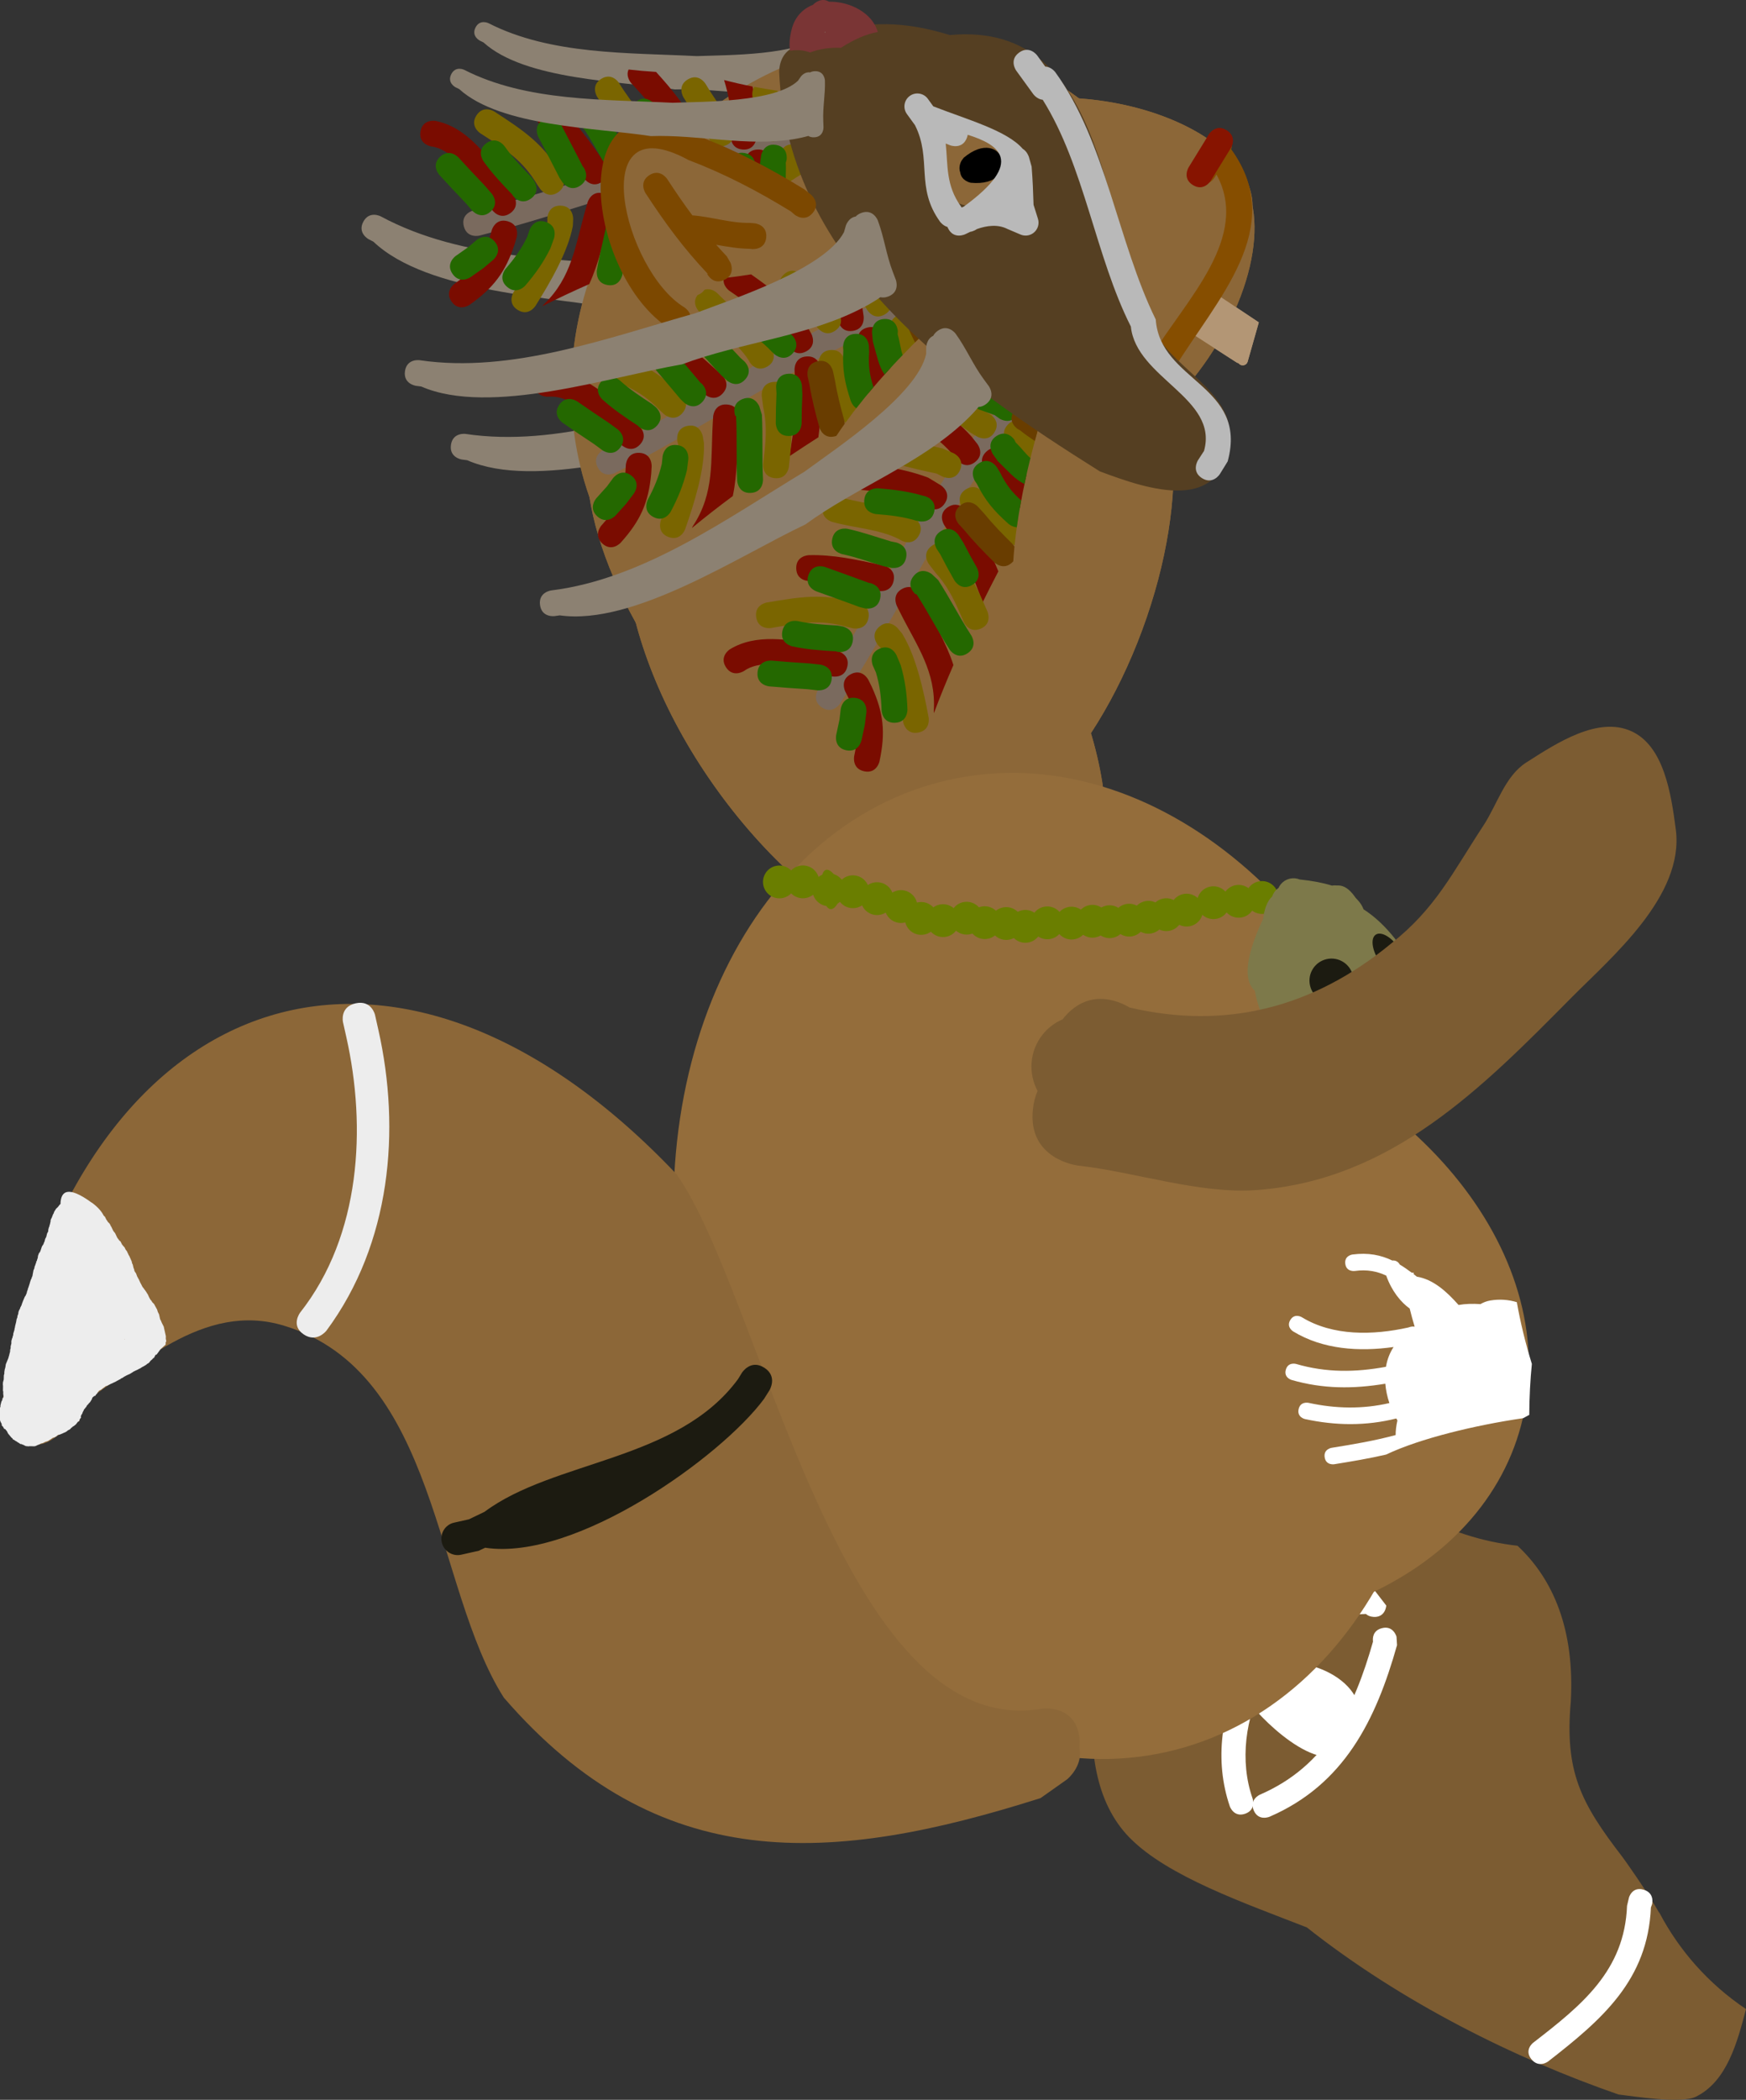 <svg version="1.1" xmlns="http://www.w3.org/2000/svg" xmlns:xlink="http://www.w3.org/1999/xlink" width="85.142" height="102.331" viewBox="0,0,85.142,102.331"><rect x="0" y="0" width="85.142" height="102.331" fill="#333333" stroke="none"/><g transform="translate(-185.008,-104.191)"><g data-paper-data="{&quot;isPaintingLayer&quot;:true}" fill-rule="nonzero" stroke-linejoin="miter" stroke-miterlimit="10" stroke-dasharray="" stroke-dashoffset="0" style="mix-blend-mode: normal"><g><g><path d="M240.708,134.891c-2.44,6.601 -6.926,11.026 -10.02,9.882c-3.094,-1.144 -3.625,-7.422 -1.186,-14.023c2.44,-6.601 6.926,-11.026 10.02,-9.882c3.094,1.144 3.625,7.422 1.186,14.023z" fill="#8c6738" stroke="none" stroke-width="0" stroke-linecap="butt"/><path d="M236.545,108.252c6.988,4.298 8.865,13.94 4.193,21.536c-4.672,7.596 -14.124,10.268 -21.112,5.97c-6.988,-4.298 -8.865,-13.94 -4.193,-21.536c4.672,-7.596 14.124,-10.268 21.112,-5.97z" fill="#8c6738" stroke="none" stroke-width="0" stroke-linecap="butt"/><path d="M235.955,108.961c4.63,-0.179 9.097,1.779 9.978,4.373c0.881,2.594 -2.158,4.841 -6.787,5.02c-4.63,0.179 -9.097,-1.779 -9.978,-4.373c-0.881,-2.594 2.158,-4.841 6.787,-5.02z" fill="#8c6738" stroke="none" stroke-width="0" stroke-linecap="butt"/><path d="M244.817,120.155c-2.151,4.104 -6.073,7.003 -8.761,6.475c-2.688,-0.528 -3.124,-4.282 -0.973,-8.386c2.151,-4.104 6.073,-7.003 8.761,-6.475c2.688,0.528 3.124,4.282 0.973,8.386z" data-paper-data="{&quot;index&quot;:null}" fill="#8c6738" stroke="none" stroke-width="0" stroke-linecap="butt"/><path d="M245.442,121.642l-1.956,-1.26l0.903,-1.514l1.713,1.14l-0.494,1.737" fill="#b39675" stroke="#b39675" stroke-width="0.5" stroke-linecap="round"/><path d="M244.764,110.782c0.341,0.21 0.332,0.503 0.28,0.689c2.759,3.813 -0.697,7.295 -2.785,10.69c0,0 -0.33,0.537 -0.867,0.207c-0.537,-0.33 -0.207,-0.867 -0.207,-0.867c1.673,-2.72 4.81,-5.758 3.143,-8.806c-0.04,0.064 -0.072,0.117 -0.093,0.151c0,0 -0.33,0.537 -0.867,0.207c-0.537,-0.33 -0.207,-0.867 -0.207,-0.867c0.123,-0.199 0.245,-0.399 0.368,-0.598l0.368,-0.598c0,0 0.33,-0.537 0.867,-0.207z" fill="#864e00" stroke="none" stroke-width="0.5" stroke-linecap="butt"/><path d="M244.82,110.542c0.537,0.33 0.207,0.867 0.207,0.867c-0.245,0.399 -0.736,1.196 -0.981,1.594c0,0 -0.33,0.537 -0.867,0.207c-0.537,-0.33 -0.207,-0.867 -0.207,-0.867c0.245,-0.399 0.49,-0.797 0.736,-1.196l0.245,-0.399c0,0 0.33,-0.537 0.867,-0.207z" fill="#871400" stroke="none" stroke-width="0.5" stroke-linecap="butt"/><path d="M231.834,112.592c-0.113,-0.283 0.062,-0.569 0.062,-0.569l0.105,-0.144c1.977,-1.653 2.917,1.459 0.346,1.219c0,0 -0.46,-0.086 -0.514,-0.506z" fill="#000000" stroke="none" stroke-width="0.5" stroke-linecap="butt"/><path d="M222.373,115.757c-0.055,0.628 -0.683,0.573 -0.683,0.573l-0.142,-0.015c-0.552,-0.006 -1.082,-0.102 -1.616,-0.196c0.166,0.187 0.337,0.375 0.517,0.564l0.182,0.315c0,0 0.264,0.573 -0.309,0.836c-0.573,0.264 -0.836,-0.309 -0.836,-0.309l0.048,0.025c-1.202,-1.269 -2.086,-2.478 -3.048,-3.946c0,0 -0.345,-0.528 0.182,-0.873c0.528,-0.345 0.873,0.182 0.873,0.182c0.416,0.636 0.812,1.216 1.228,1.773c0.942,0.071 1.858,0.382 2.778,0.367l0.253,0.02c0,0 0.628,0.055 0.573,0.683z" fill="#7c4800" stroke="none" stroke-width="0.5" stroke-linecap="butt"/><path d="M217.073,111.126c0.095,-0.018 0.612,-0.086 0.744,0.47c0.146,0.613 -0.467,0.759 -0.467,0.759l-0.396,0.017c-0.72,-0.412 -0.827,1.264 -0.871,1.783c0,0 -0.055,0.628 -0.683,0.573c-0.628,-0.055 -0.573,-0.683 -0.573,-0.683c0.139,-1.529 0.556,-3.086 2.246,-2.919z" fill="#8c6738" stroke="none" stroke-width="0.5" stroke-linecap="butt"/><path d="M224.64,114.567c-0.403,0.485 -0.888,0.082 -0.888,0.082l-0.168,-0.148c-1.618,-0.996 -3.232,-1.838 -5.011,-2.516c-5.08,-2.765 -3.153,5.385 -0.197,7.183c0,0 0.537,0.33 0.207,0.867c-0.33,0.537 -0.867,0.207 -0.867,0.207c-4.275,-2.655 -5.296,-12.997 1.383,-9.403c1.826,0.691 3.487,1.569 5.146,2.589l0.313,0.252c0,0 0.485,0.403 0.082,0.888z" fill="#7c4800" stroke="none" stroke-width="0.5" stroke-linecap="butt"/><path d="M227.378,130.17c4.133,5.697 5.318,11.885 2.647,13.822c-2.67,1.937 -8.185,-1.111 -12.318,-6.807c-4.133,-5.697 -5.318,-11.885 -2.647,-13.822c2.67,-1.937 8.185,1.111 12.318,6.807z" fill="#8c6738" stroke="none" stroke-width="0" stroke-linecap="butt"/><path d="M235.5,124.827c-0.33,0.537 -0.867,0.207 -0.867,0.207l-0.157,-0.097c-3.627,-2.231 -4.061,-3.937 -4.206,-7.9c0,0 -0.023,-0.63 0.607,-0.653c0.63,-0.023 0.653,0.607 0.653,0.607c0.131,3.588 0.298,4.837 3.606,6.872l0.157,0.097c0,0 0.537,0.33 0.207,0.867z" fill="#864e00" stroke="none" stroke-width="0.5" stroke-linecap="butt"/><path d="M234.373,132.352c5.133,7.076 6.084,15.142 2.123,18.016c-3.961,2.873 -11.333,-0.534 -16.467,-7.61c-5.133,-7.076 -6.084,-15.142 -2.123,-18.016c3.961,-2.873 11.333,0.534 16.467,7.61z" fill="#8c6738" stroke="none" stroke-width="0" stroke-linecap="butt"/></g><path d="M224.892,108.7c-2.256,0.367 -4.689,-0.231 -6.969,-0.15c-2.639,-0.412 -7.299,-0.445 -9.34,-2.292c-0.059,-0.028 -0.118,-0.057 -0.177,-0.087c0,0 -0.424,-0.214 -0.21,-0.638c0.214,-0.424 0.638,-0.21 0.638,-0.21c3.043,1.554 6.846,1.433 10.15,1.603c1.503,-0.059 5.014,-0.016 6.122,-1.076l0.141,-0.206c0,0 0.18,-0.243 0.447,-0.198c0.06,-0.033 0.136,-0.056 0.231,-0.059c0.474,-0.019 0.493,0.456 0.493,0.456c0.022,0.662 -0.109,1.291 -0.082,1.957l0.012,0.316c0,0 0.019,0.475 -0.456,0.493c-0.123,0.005 -0.215,-0.023 -0.285,-0.068c-0.184,0.056 -0.42,0.109 -0.716,0.157z" fill="#8c8172" stroke="none" stroke-width="0.5" stroke-linecap="butt"/><path d="M229.348,122.79c-2.683,1.416 -5.999,1.694 -8.833,2.761c-3.495,0.598 -9.374,2.529 -12.724,1.069c-0.086,-0.011 -0.173,-0.022 -0.259,-0.034c0,0 -0.624,-0.09 -0.534,-0.714c0.09,-0.624 0.714,-0.534 0.714,-0.534c4.487,0.668 9.222,-1.095 13.452,-2.278c1.867,-0.71 6.303,-2.142 7.249,-3.945l0.091,-0.319c0,0 0.123,-0.382 0.478,-0.439c0.061,-0.067 0.147,-0.127 0.266,-0.173c0.589,-0.224 0.813,0.365 0.813,0.365c0.308,0.823 0.41,1.671 0.725,2.497l0.149,0.393c0,0 0.224,0.589 -0.365,0.813c-0.153,0.058 -0.281,0.062 -0.387,0.035c-0.207,0.148 -0.482,0.315 -0.835,0.501z" fill="#8c8172" stroke="none" stroke-width="0.5" stroke-linecap="butt"/><path d="M224.792,119.696c-3.005,0.42 -6.217,-0.446 -9.246,-0.406c-3.49,-0.626 -9.676,-0.809 -12.33,-3.321c-0.078,-0.039 -0.155,-0.079 -0.232,-0.12c0,0 -0.556,-0.297 -0.259,-0.853c0.297,-0.556 0.853,-0.259 0.853,-0.259c3.993,2.153 9.044,2.106 13.425,2.431c1.997,-0.033 6.656,0.128 8.158,-1.245l0.194,-0.269c0,0 0.246,-0.318 0.599,-0.25c0.08,-0.042 0.182,-0.07 0.309,-0.072c0.63,-0.01 0.641,0.62 0.641,0.62c0.01,0.879 -0.183,1.711 -0.167,2.595l0.007,0.42c0,0 0.01,0.63 -0.62,0.641c-0.163,0.003 -0.285,-0.038 -0.376,-0.099c-0.245,0.069 -0.561,0.132 -0.955,0.187z" fill="#8c8172" stroke="none" stroke-width="0.5" stroke-linecap="butt"/><path d="M240.708,134.891c-2.44,6.601 -6.926,11.026 -10.02,9.882c-3.094,-1.144 -3.625,-7.422 -1.186,-14.023c2.44,-6.601 6.926,-11.026 10.02,-9.882c3.094,1.144 3.625,7.422 1.186,14.023z" fill="#8c6738" stroke="none" stroke-width="0" stroke-linecap="butt"/><path d="M236.545,108.252c6.988,4.298 8.865,13.94 4.193,21.536c-4.672,7.596 -14.124,10.268 -21.112,5.97c-6.988,-4.298 -8.865,-13.94 -4.193,-21.536c4.672,-7.596 14.124,-10.268 21.112,-5.97z" fill="#8c6738" stroke="none" stroke-width="0" stroke-linecap="butt"/><path d="M235.955,108.961c4.63,-0.179 9.097,1.779 9.978,4.373c0.881,2.594 -2.158,4.841 -6.787,5.02c-4.63,0.179 -9.097,-1.779 -9.978,-4.373c-0.881,-2.594 2.158,-4.841 6.787,-5.02z" fill="#8c6738" stroke="none" stroke-width="0" stroke-linecap="butt"/><path d="M244.817,120.155c-2.151,4.104 -6.073,7.003 -8.761,6.475c-2.688,-0.528 -3.124,-4.282 -0.973,-8.386c2.151,-4.104 6.073,-7.003 8.761,-6.475c2.688,0.528 3.124,4.282 0.973,8.386z" data-paper-data="{&quot;index&quot;:null}" fill="#8c6738" stroke="none" stroke-width="0" stroke-linecap="butt"/><path d="M245.442,121.642l-1.956,-1.26l0.903,-1.514l1.713,1.14l-0.494,1.737" fill="#b39675" stroke="#b39675" stroke-width="0.5" stroke-linecap="round"/><path d="M244.764,110.782c0.341,0.21 0.332,0.503 0.28,0.689c2.759,3.813 -0.697,7.295 -2.785,10.69c0,0 -0.33,0.537 -0.867,0.207c-0.537,-0.33 -0.207,-0.867 -0.207,-0.867c1.673,-2.72 4.81,-5.758 3.143,-8.806c-0.04,0.064 -0.072,0.117 -0.093,0.151c0,0 -0.33,0.537 -0.867,0.207c-0.537,-0.33 -0.207,-0.867 -0.207,-0.867c0.123,-0.199 0.245,-0.399 0.368,-0.598l0.368,-0.598c0,0 0.33,-0.537 0.867,-0.207z" fill="#864e00" stroke="none" stroke-width="0.5" stroke-linecap="butt"/><path d="M244.82,110.542c0.537,0.33 0.207,0.867 0.207,0.867c-0.245,0.399 -0.736,1.196 -0.981,1.594c0,0 -0.33,0.537 -0.867,0.207c-0.537,-0.33 -0.207,-0.867 -0.207,-0.867c0.245,-0.399 0.49,-0.797 0.736,-1.196l0.245,-0.399c0,0 0.33,-0.537 0.867,-0.207z" fill="#871400" stroke="none" stroke-width="0.5" stroke-linecap="butt"/><path d="M231.834,112.592c-0.113,-0.283 0.062,-0.569 0.062,-0.569l0.105,-0.144c1.977,-1.653 2.917,1.459 0.346,1.219c0,0 -0.46,-0.086 -0.514,-0.506z" fill="#000000" stroke="none" stroke-width="0.5" stroke-linecap="butt"/><path d="M217.073,111.126c0.095,-0.018 0.612,-0.086 0.744,0.47c0.146,0.613 -0.467,0.759 -0.467,0.759l-0.396,0.017c-0.72,-0.412 -0.827,1.264 -0.871,1.783c0,0 -0.055,0.628 -0.683,0.573c-0.628,-0.055 -0.573,-0.683 -0.573,-0.683c0.139,-1.529 0.556,-3.086 2.246,-2.919z" fill="#8c6738" stroke="none" stroke-width="0.5" stroke-linecap="butt"/><path d="M227.378,130.17c4.133,5.697 5.318,11.885 2.647,13.822c-2.67,1.937 -8.185,-1.111 -12.318,-6.807c-4.133,-5.697 -5.318,-11.885 -2.647,-13.822c2.67,-1.937 8.185,1.111 12.318,6.807z" fill="#8c6738" stroke="none" stroke-width="0" stroke-linecap="butt"/><path d="M235.5,124.827c-0.33,0.537 -0.867,0.207 -0.867,0.207l-0.157,-0.097c-3.627,-2.231 -4.061,-3.937 -4.206,-7.9c0,0 -0.023,-0.63 0.607,-0.653c0.63,-0.023 0.653,0.607 0.653,0.607c0.131,3.588 0.298,4.837 3.606,6.872l0.157,0.097c0,0 0.537,0.33 0.207,0.867z" fill="#864e00" stroke="none" stroke-width="0.5" stroke-linecap="butt"/><path d="M234.373,132.352c5.133,7.076 6.084,15.142 2.123,18.016c-3.961,2.873 -11.333,-0.534 -16.467,-7.61c-5.133,-7.076 -6.084,-15.142 -2.123,-18.016c3.961,-2.873 11.333,0.534 16.467,7.61z" fill="#8c6738" stroke="none" stroke-width="0" stroke-linecap="butt"/><g data-paper-data="{&quot;index&quot;:null}" stroke="none" stroke-width="0.5" stroke-linecap="butt"><path d="M235.337,124.024c0.157,0.611 -0.454,0.768 -0.454,0.768l0.047,-0.114c-0.768,0.821 -1.577,1.643 -2.202,2.578c-2.467,3.665 -4.433,7.651 -6.77,11.24c0,0 -0.352,0.523 -0.875,0.171c-0.523,-0.352 -0.171,-0.875 -0.171,-0.875c2.402,-3.405 4.353,-7.648 6.77,-11.24c0.67,-0.989 1.511,-1.864 2.327,-2.736l0.559,-0.246c0,0 0.611,-0.157 0.768,0.454z" fill="#7a6a5e"/><path d="M226.328,136.67c-0.133,0.616 -0.749,0.484 -0.749,0.484c-0.217,-0.047 -0.933,-0.201 -1.149,-0.247c0,0 -0.187,-0.04 -0.333,-0.18c-0.954,-0.163 -2.091,-0.351 -2.816,0.168c0,0 -0.53,0.342 -0.872,-0.187c-0.342,-0.53 0.187,-0.872 0.187,-0.872c1.3,-0.789 2.827,-0.458 4.28,-0.26l0.398,0.084c0,0 0.222,0.048 0.371,0.219l0.2,0.043c0,0 0.616,0.133 0.484,0.749z" fill="#7a0c00"/><path d="M226.507,137.041c0.564,-0.282 0.846,0.283 0.846,0.283l0.155,0.311c0.597,1.303 0.687,2.263 0.388,3.66c0,0 -0.133,0.616 -0.749,0.484c-0.616,-0.133 -0.484,-0.749 -0.484,-0.749c0.246,-1.141 0.193,-1.802 -0.3,-2.867l-0.138,-0.275c0,0 -0.282,-0.564 0.283,-0.846z" fill="#7a0c00"/><path d="M228.584,132.501c-0.133,0.616 -0.749,0.484 -0.749,0.484l-0.15,-0.032c-1.058,-0.227 -2.112,-0.486 -3.199,-0.446c0,0 -0.63,0.021 -0.651,-0.609c-0.021,-0.63 0.609,-0.651 0.609,-0.651c1.196,-0.036 2.342,0.223 3.506,0.473l0.15,0.032c0,0 0.616,0.133 0.484,0.749z" fill="#7a0c00"/><path d="M229.024,132.877c0.564,-0.282 0.846,0.283 0.846,0.283l0.146,0.293c0.559,1.12 1.14,2.083 1.485,3.148c-0.345,0.793 -0.666,1.58 -0.951,2.344c-0.009,-0.071 -0.006,-0.12 -0.006,-0.12c0.117,-1.915 -0.836,-3.169 -1.655,-4.81l-0.146,-0.293c0,0 -0.282,-0.564 0.283,-0.846z" fill="#7a0c00"/><path d="M231.086,128.711c-0.335,0.534 -0.869,0.199 -0.869,0.199l-0.396,-0.263c-1.126,-0.433 -2.253,-0.54 -3.445,-0.634c0,0 -0.43,-0.034 -0.55,-0.402c0.338,-0.246 0.695,-0.522 1.064,-0.821c1.162,0.103 2.269,0.258 3.381,0.679l0.617,0.373c0,0 0.534,0.335 0.199,0.869z" fill="#7a0c00"/><path d="M231.237,128.903c0.53,-0.342 0.872,0.187 0.872,0.187l0.314,0.486c0.547,0.849 0.924,1.622 1.269,2.46c-0.257,0.494 -0.513,0.997 -0.765,1.505c-0.452,-1.218 -0.825,-2.14 -1.564,-3.281l-0.314,-0.486c0,0 -0.342,-0.53 0.187,-0.872z" fill="#7a0c00"/><path d="M232.556,126.709c-0.496,0.389 -0.885,-0.108 -0.885,-0.108l-0.219,-0.283c-0.548,-0.613 -1.175,-1.092 -1.855,-1.488c0.396,-0.21 0.81,-0.448 1.232,-0.708c0.562,0.381 1.087,0.824 1.563,1.355l0.273,0.346c0,0 0.389,0.496 -0.108,0.885z" fill="#7a0c00"/><path d="M233.095,126.212c0.452,-0.439 0.892,0.013 0.892,0.013l0.101,0.106c0.363,0.331 0.677,0.671 0.971,1.02c-0.121,0.541 -0.229,1.078 -0.321,1.604c-0.454,-0.588 -0.904,-1.149 -1.5,-1.693l-0.156,-0.159c0,0 -0.439,-0.452 0.013,-0.892z" fill="#7a0c00"/><path d="M234.46,124.066c-0.394,0.492 -0.886,0.098 -0.886,0.098l-0.178,-0.143c-0.392,-0.314 -0.743,-0.594 -1.148,-0.835c0.365,-0.256 0.727,-0.523 1.083,-0.796c0.286,0.198 0.563,0.414 0.854,0.647l0.178,0.143c0,0 0.492,0.394 0.098,0.886z" fill="#7a0c00"/><path d="M227.354,134.328c-0.133,0.616 -0.749,0.484 -0.749,0.484l-0.247,-0.055c-1.378,-0.41 -2.36,-0.199 -3.746,0.039c0,0 -0.622,0.106 -0.727,-0.516c-0.106,-0.622 0.516,-0.727 0.516,-0.727c1.571,-0.265 2.748,-0.469 4.316,-0.005l0.153,0.031c0,0 0.616,0.133 0.484,0.749z" fill="#7a6500"/><path d="M227.884,134.735c0.476,-0.414 0.889,0.062 0.889,0.062l0.221,0.264c0.687,1.1 1.057,2.802 1.298,4.095c0,0 0.115,0.62 -0.505,0.735c-0.62,0.115 -0.735,-0.505 -0.735,-0.505c-0.205,-1.116 -0.495,-2.724 -1.117,-3.64l-0.114,-0.121c0,0 -0.414,-0.476 0.062,-0.889z" fill="#7a6500"/><path d="M229.808,130.302c-0.321,0.543 -0.864,0.222 -0.864,0.222l-0.097,-0.059c-0.962,-0.491 -2.207,-0.544 -3.259,-0.84c0,0 -0.607,-0.171 -0.436,-0.778c0.171,-0.607 0.778,-0.436 0.778,-0.436c1.151,0.324 2.401,0.409 3.474,0.922l0.182,0.105c0,0 0.543,0.321 0.222,0.864z" fill="#7a6500"/><path d="M230.428,130.805c0.502,-0.382 0.884,0.12 0.884,0.12l0.253,0.336c0.771,0.863 1.14,1.685 1.596,2.738c0,0 0.25,0.579 -0.328,0.829c-0.579,0.25 -0.829,-0.328 -0.829,-0.328c-0.406,-0.939 -0.693,-1.635 -1.378,-2.398l-0.317,-0.414c0,0 -0.382,-0.502 0.12,-0.884z" fill="#7a6500"/><path d="M232.102,128.044c0.53,-0.342 0.872,0.187 0.872,0.187l0.026,0.128c0.541,0.376 1.093,0.73 1.66,1.061c-0.073,0.462 -0.133,0.913 -0.178,1.349c-0.757,-0.421 -1.488,-0.88 -2.201,-1.374l-0.366,-0.48c0,0 -0.342,-0.53 0.187,-0.872z" fill="#7a6500"/><path d="M231.818,127.114c-0.263,0.573 -0.836,0.31 -0.836,0.31l-0.298,-0.153c-0.67,-0.144 -1.328,-0.286 -1.985,-0.481c0,0 -0.604,-0.179 -0.425,-0.784c0.179,-0.604 0.784,-0.425 0.784,-0.425c0.626,0.186 1.253,0.32 1.891,0.457l0.559,0.24c0,0 0.573,0.263 0.31,0.836z" fill="#7a6500"/><path d="M234.146,124.895c0.431,-0.46 0.891,-0.03 0.891,-0.03l0.166,0.16c0.125,0.094 0.249,0.186 0.371,0.277c-0.121,0.436 -0.236,0.876 -0.343,1.315c-0.252,-0.196 -0.515,-0.381 -0.785,-0.584l-0.27,-0.247c0,0 -0.46,-0.431 -0.03,-0.891z" fill="#7a6500"/><path d="M233.511,125.242c-0.321,0.543 -0.864,0.222 -0.864,0.222l-0.336,-0.203c-0.348,-0.262 -0.709,-0.509 -1.084,-0.73c0,0 -0.279,-0.165 -0.319,-0.457c0.318,-0.198 0.64,-0.408 0.962,-0.627c0.414,0.245 0.812,0.517 1.198,0.806l0.22,0.126c0,0 0.543,0.321 0.222,0.864z" fill="#7a6500"/><path d="M225.566,137.278c-0.071,0.627 -0.697,0.556 -0.697,0.556l-0.48,-0.055c-0.623,-0.039 -1.246,-0.084 -1.868,-0.138c0,0 -0.628,-0.055 -0.573,-0.683c0.055,-0.628 0.683,-0.573 0.683,-0.573c0.612,0.054 1.225,0.097 1.837,0.136l0.541,0.06c0,0 0.627,0.071 0.556,0.697z" fill="#246800"/><path d="M226.707,138.201c0.626,0.076 0.55,0.702 0.55,0.702l-0.078,0.617c-0.054,0.25 -0.107,0.5 -0.161,0.75c0,0 -0.133,0.616 -0.749,0.484c-0.616,-0.133 -0.484,-0.749 -0.484,-0.749c0.054,-0.25 0.107,-0.5 0.161,-0.75l0.059,-0.504c0,0 0.076,-0.626 0.702,-0.55z" fill="#246800"/><path d="M227.9,135.803c0.579,-0.25 0.829,0.328 0.829,0.328l0.201,0.475c0.213,0.728 0.302,1.401 0.328,2.158c0,0 0.021,0.63 -0.609,0.651c-0.63,0.021 -0.651,-0.609 -0.651,-0.609c-0.021,-0.652 -0.089,-1.216 -0.276,-1.842l-0.149,-0.332c0,0 -0.25,-0.579 0.328,-0.829z" fill="#246800"/><path d="M226.586,135.47c-0.133,0.616 -0.749,0.484 -0.749,0.484l-0.055,-0.019c-0.731,-0.043 -1.42,-0.09 -2.137,-0.243c0,0 -0.616,-0.133 -0.484,-0.749c0.133,-0.616 0.749,-0.484 0.749,-0.484c0.654,0.142 1.28,0.177 1.947,0.217l0.245,0.045c0,0 0.616,0.133 0.484,0.749z" fill="#246800"/><path d="M227.93,133.354c-0.133,0.616 -0.749,0.484 -0.749,0.484l-0.236,-0.057c-0.708,-0.261 -1.418,-0.516 -2.129,-0.771c0,0 -0.593,-0.213 -0.381,-0.806c0.213,-0.593 0.806,-0.381 0.806,-0.381c0.714,0.256 1.428,0.512 2.14,0.775l0.064,0.007c0,0 0.616,0.133 0.484,0.749z" fill="#246800"/><path d="M229.557,132.265c0.394,-0.492 0.886,-0.098 0.886,-0.098l0.314,0.293c0.57,0.883 1.045,1.818 1.615,2.7c0,0 0.342,0.53 -0.187,0.872c-0.53,0.342 -0.872,-0.187 -0.872,-0.187c-0.57,-0.883 -1.045,-1.818 -1.615,-2.7l-0.043,0.007c0,0 -0.492,-0.394 -0.098,-0.886z" fill="#246800"/><path d="M229.192,131.377c-0.133,0.616 -0.749,0.484 -0.749,0.484l-0.347,-0.076c-0.685,-0.204 -1.319,-0.44 -2.02,-0.589c0,0 -0.616,-0.133 -0.484,-0.749c0.133,-0.616 0.749,-0.484 0.749,-0.484c0.734,0.159 1.397,0.401 2.114,0.613l0.253,0.052c0,0 0.616,0.133 0.484,0.749z" fill="#246800"/><path d="M230.879,130.081c0.53,-0.342 0.872,0.187 0.872,0.187l0.228,0.358c0.21,0.411 0.43,0.817 0.66,1.217c0,0 0.314,0.547 -0.233,0.861c-0.547,0.314 -0.861,-0.233 -0.861,-0.233c-0.239,-0.417 -0.468,-0.841 -0.688,-1.269l-0.165,-0.249c0,0 -0.342,-0.53 0.187,-0.872z" fill="#246800"/><path d="M230.568,129.111c-0.133,0.616 -0.749,0.484 -0.749,0.484l-0.147,-0.033c-0.661,-0.198 -1.252,-0.262 -1.941,-0.317c0,0 -0.628,-0.05 -0.579,-0.678c0.05,-0.628 0.678,-0.579 0.678,-0.579c0.773,0.062 1.456,0.146 2.2,0.365l0.053,0.01c0,0 0.616,0.133 0.484,0.749z" fill="#246800"/><path d="M232.742,126.769c0.53,-0.342 0.872,0.187 0.872,0.187l0.152,0.243c0.308,0.622 0.57,0.953 1.039,1.383c-0.083,0.443 -0.155,0.879 -0.215,1.305c-0.232,-0.014 -0.407,-0.169 -0.407,-0.169c-0.707,-0.631 -1.123,-1.116 -1.545,-1.955l-0.083,-0.122c0,0 -0.342,-0.53 0.187,-0.872z" fill="#246800"/><path d="M233.603,125.438c0.53,-0.342 0.872,0.187 0.872,0.187l0.063,0.13c0.307,0.294 0.485,0.563 0.718,0.756c-0.105,0.424 -0.202,0.848 -0.291,1.269c-0.5,-0.251 -0.755,-0.596 -1.299,-1.114l-0.251,-0.356c0,0 -0.342,-0.53 0.187,-0.872z" fill="#246800"/><path d="M234.624,124.405c-0.341,0.531 -0.871,0.19 -0.871,0.19l-0.24,-0.173c-0.243,-0.087 -0.485,-0.174 -0.728,-0.261c0,0 -0.593,-0.213 -0.381,-0.806c0.213,-0.593 0.806,-0.381 0.806,-0.381c0.243,0.087 0.485,0.174 0.728,0.261l0.495,0.299c0,0 0.531,0.341 0.19,0.871z" fill="#246800"/><path d="M231.808,128.846c0.466,-0.425 0.891,0.042 0.891,0.042l0.319,0.351c0.423,0.52 0.879,0.983 1.356,1.454c0,0 0.052,0.051 0.103,0.136c-0.024,0.243 -0.044,0.482 -0.058,0.714c-0.012,0.014 -0.025,0.028 -0.039,0.042c-0.443,0.449 -0.892,0.006 -0.892,0.006c-0.509,-0.502 -0.995,-1 -1.448,-1.554l-0.274,-0.299c0,0 -0.425,-0.466 0.042,-0.891z" fill="#693d00"/><path d="M234.435,124.248c0.321,-0.543 0.864,-0.222 0.864,-0.222l0.213,0.133c0.105,0.085 0.212,0.166 0.322,0.245c-0.126,0.42 -0.248,0.847 -0.363,1.275c-0.258,-0.166 -0.508,-0.345 -0.747,-0.536l-0.066,-0.031c0,0 -0.543,-0.321 -0.222,-0.864z" fill="#693d00"/></g><g data-paper-data="{&quot;index&quot;:null}" stroke="none" stroke-width="0.5" stroke-linecap="butt"><path d="M230.337,119.375c-0.168,0.608 -0.776,0.439 -0.776,0.439l0.098,-0.075c-1.075,0.329 -2.186,0.638 -3.194,1.138c-3.966,1.948 -7.657,4.423 -11.472,6.369c0,0 -0.566,0.278 -0.844,-0.288c-0.278,-0.566 0.288,-0.844 0.288,-0.844c3.78,-1.755 7.586,-4.46 11.472,-6.369c1.074,-0.524 2.239,-0.862 3.381,-1.212l0.607,0.066c0,0 0.608,0.168 0.439,0.776z" fill="#7a6a5e"/><path d="M216.223,125.847c-0.422,0.468 -0.89,0.046 -0.89,0.046c-0.165,-0.148 -0.709,-0.639 -0.873,-0.787c0,0 -0.142,-0.128 -0.199,-0.322c-0.746,-0.617 -1.638,-1.347 -2.525,-1.259c0,0 -0.63,0.033 -0.662,-0.597c-0.033,-0.63 0.597,-0.662 0.597,-0.662c1.52,-0.036 2.679,1.013 3.84,1.908l0.303,0.271c0,0 0.169,0.152 0.212,0.375l0.152,0.137c0,0 0.468,0.422 0.046,0.89z" fill="#7a0c00"/><path d="M216.193,126.259c0.629,0.037 0.592,0.667 0.592,0.667l-0.021,0.346c-0.132,1.427 -0.532,2.304 -1.488,3.366c0,0 -0.422,0.468 -0.89,0.046c-0.468,-0.422 -0.046,-0.89 -0.046,-0.89c0.782,-0.866 1.066,-1.466 1.169,-2.635l0.018,-0.307c0,0 0.037,-0.629 0.667,-0.592z" fill="#7a0c00"/><path d="M220.256,123.358c-0.422,0.468 -0.89,0.046 -0.89,0.046l-0.114,-0.103c-0.803,-0.724 -1.589,-1.474 -2.551,-1.981c0,0 -0.557,-0.296 -0.261,-0.853c0.296,-0.557 0.853,-0.261 0.853,-0.261c1.054,0.565 1.919,1.361 2.803,2.158l0.114,0.103c0,0 0.468,0.422 0.046,0.89z" fill="#7a0c00"/><path d="M220.451,123.903c0.629,0.037 0.592,0.667 0.592,0.667l-0.019,0.327c-0.074,1.25 -0.05,2.374 -0.282,3.469c-0.695,0.516 -1.365,1.037 -1.993,1.558c0.027,-0.066 0.054,-0.107 0.054,-0.107c1.056,-1.602 0.854,-3.164 0.962,-4.995l0.019,-0.327c0,0 0.037,-0.629 0.667,-0.592z" fill="#7a0c00"/><path d="M224.315,121.319c-0.557,0.296 -0.853,-0.261 -0.853,-0.261l-0.212,-0.426c-0.76,-0.937 -1.684,-1.591 -2.67,-2.267c0,0 -0.356,-0.244 -0.277,-0.622c0.416,-0.045 0.863,-0.106 1.331,-0.181c0.956,0.668 1.839,1.355 2.593,2.274l0.349,0.631c0,0 0.296,0.557 -0.261,0.853z" fill="#7a0c00"/><path d="M224.35,121.561c0.63,-0.033 0.662,0.597 0.662,0.597l0.03,0.578c0.051,1.009 -0.008,1.867 -0.126,2.765c-0.469,0.3 -0.942,0.609 -1.413,0.924c0.215,-1.281 0.352,-2.266 0.28,-3.624l-0.03,-0.578c0,0 -0.033,-0.63 0.597,-0.662z" fill="#7a0c00"/><path d="M226.587,120.317c-0.624,0.089 -0.714,-0.535 -0.714,-0.535l-0.049,-0.354c-0.169,-0.805 -0.475,-1.533 -0.866,-2.214c0.448,0.016 0.925,0.015 1.421,-0c0.297,0.61 0.531,1.256 0.679,1.953l0.064,0.436c0,0 0.089,0.624 -0.535,0.714z" fill="#7a0c00"/><path d="M227.302,120.154c0.611,-0.155 0.766,0.456 0.766,0.456l0.035,0.142c0.149,0.468 0.252,0.919 0.333,1.368c-0.375,0.408 -0.736,0.82 -1.078,1.231c-0.1,-0.736 -0.211,-1.447 -0.456,-2.215l-0.056,-0.215c0,0 -0.155,-0.611 0.456,-0.766z" fill="#7a0c00"/><path d="M229.556,118.975c-0.587,0.23 -0.817,-0.357 -0.817,-0.357l-0.083,-0.213c-0.183,-0.467 -0.348,-0.886 -0.579,-1.296c0.444,-0.04 0.891,-0.091 1.336,-0.15c0.149,0.315 0.282,0.64 0.418,0.987l0.083,0.213c0,0 0.23,0.587 -0.357,0.817z" fill="#7a0c00"/><path d="M218.28,124.329c-0.422,0.468 -0.89,0.046 -0.89,0.046l-0.187,-0.171c-0.99,-1.042 -1.947,-1.349 -3.267,-1.833c0,0 -0.592,-0.218 -0.373,-0.81c0.218,-0.592 0.81,-0.374 0.81,-0.374c1.494,0.553 2.616,0.963 3.744,2.147l0.117,0.103c0,0 0.468,0.422 0.046,0.89z" fill="#7a6500"/><path d="M218.536,124.945c0.619,-0.121 0.74,0.497 0.74,0.497l0.06,0.34c0.047,1.296 -0.481,2.956 -0.916,4.197c0,0 -0.21,0.595 -0.804,0.385c-0.595,-0.21 -0.385,-0.804 -0.385,-0.804c0.379,-1.07 0.928,-2.608 0.846,-3.713l-0.038,-0.162c0,0 -0.121,-0.619 0.497,-0.74z" fill="#7a6500"/><path d="M222.414,122.061c-0.549,0.311 -0.859,-0.238 -0.859,-0.238l-0.054,-0.1c-0.589,-0.905 -1.642,-1.572 -2.407,-2.352c0,0 -0.441,-0.451 0.01,-0.892c0.451,-0.441 0.892,0.01 0.892,0.01c0.836,0.855 1.877,1.551 2.552,2.531l0.105,0.182c0,0 0.311,0.549 -0.238,0.859z" fill="#7a6500"/><path d="M222.701,122.807c0.625,-0.081 0.706,0.544 0.706,0.544l0.052,0.418c0.238,1.132 0.148,2.029 0.018,3.169c0,0 -0.071,0.626 -0.698,0.555c-0.626,-0.071 -0.555,-0.698 -0.555,-0.698c0.116,-1.017 0.214,-1.763 0.001,-2.766l-0.069,-0.517c0,0 -0.081,-0.625 0.545,-0.706z" fill="#7a6500"/><path d="M225.528,121.247c0.63,-0.033 0.662,0.597 0.662,0.597l-0.041,0.124c0.282,0.595 0.584,1.178 0.91,1.747c-0.294,0.364 -0.571,0.725 -0.827,1.081c-0.447,-0.742 -0.852,-1.505 -1.223,-2.289l-0.079,-0.598c0,0 -0.033,-0.63 0.597,-0.662z" fill="#7a6500"/><path d="M225.746,120.3c-0.514,0.366 -0.879,-0.148 -0.879,-0.148l-0.182,-0.281c-0.509,-0.459 -1.008,-0.91 -1.481,-1.407c0,0 -0.435,-0.457 0.022,-0.891c0.457,-0.434 0.891,0.022 0.891,0.022c0.45,0.474 0.927,0.902 1.412,1.339l0.365,0.487c0,0 0.366,0.514 -0.148,0.879z" fill="#7a6500"/><path d="M228.87,119.536c0.603,-0.184 0.787,0.419 0.787,0.419l0.064,0.221c0.062,0.144 0.123,0.285 0.184,0.425c-0.322,0.318 -0.641,0.642 -0.953,0.969c-0.121,-0.295 -0.256,-0.587 -0.389,-0.897l-0.111,-0.349c0,0 -0.184,-0.603 0.419,-0.787z" fill="#7a6500"/><path d="M228.146,119.52c-0.549,0.311 -0.859,-0.238 -0.859,-0.238l-0.19,-0.344c-0.171,-0.401 -0.361,-0.794 -0.576,-1.173c0,0 -0.159,-0.281 -0.048,-0.555c0.374,-0.013 0.758,-0.034 1.147,-0.064c0.236,0.419 0.446,0.853 0.636,1.295l0.128,0.219c0,0 0.311,0.549 -0.238,0.859z" fill="#7a6500"/><path d="M215.259,125.995c-0.373,0.508 -0.881,0.134 -0.881,0.134l-0.388,-0.287c-0.521,-0.345 -1.039,-0.694 -1.551,-1.051c0,0 -0.517,-0.361 -0.156,-0.878c0.361,-0.517 0.878,-0.156 0.878,-0.156c0.504,0.352 1.013,0.695 1.525,1.034l0.439,0.322c0,0 0.508,0.373 0.134,0.881z" fill="#246800"/><path d="M215.788,127.363c0.505,0.378 0.127,0.883 0.127,0.883l-0.375,0.496c-0.171,0.19 -0.342,0.38 -0.513,0.57c0,0 -0.422,0.468 -0.89,0.046c-0.468,-0.422 -0.046,-0.89 -0.046,-0.89c0.171,-0.19 0.342,-0.38 0.513,-0.57l0.302,-0.408c0,0 0.378,-0.505 0.883,-0.127z" fill="#246800"/><path d="M218.017,125.879c0.626,0.071 0.555,0.698 0.555,0.698l-0.063,0.512c-0.178,0.737 -0.437,1.364 -0.792,2.034c0,0 -0.296,0.557 -0.853,0.261c-0.557,-0.296 -0.261,-0.853 -0.261,-0.853c0.307,-0.575 0.529,-1.099 0.678,-1.734l0.037,-0.362c0,0 0.071,-0.626 0.698,-0.555z" fill="#246800"/><path d="M217.044,124.936c-0.422,0.468 -0.89,0.046 -0.89,0.046l-0.038,-0.044c-0.612,-0.402 -1.186,-0.786 -1.732,-1.276c0,0 -0.468,-0.422 -0.046,-0.89c0.422,-0.468 0.89,-0.046 0.89,-0.046c0.496,0.449 1.021,0.792 1.58,1.159l0.19,0.161c0,0 0.468,0.422 0.046,0.89z" fill="#246800"/><path d="M219.264,123.771c-0.422,0.468 -0.89,0.046 -0.89,0.046l-0.176,-0.167c-0.484,-0.58 -0.973,-1.154 -1.461,-1.729c0,0 -0.408,-0.48 0.072,-0.889c0.48,-0.408 0.889,0.072 0.889,0.072c0.491,0.578 0.983,1.156 1.469,1.738l0.052,0.038c0,0 0.468,0.422 0.046,0.89z" fill="#246800"/><path d="M221.218,123.638c0.587,-0.23 0.817,0.357 0.817,0.357l0.126,0.41c0.054,1.05 -0.001,2.097 0.054,3.146c0,0 0.033,0.63 -0.597,0.662c-0.63,0.033 -0.662,-0.597 -0.662,-0.597c-0.054,-1.049 0,-2.097 -0.054,-3.146l-0.041,-0.015c0,0 -0.23,-0.587 0.357,-0.817z" fill="#246800"/><path d="M221.344,122.686c-0.422,0.468 -0.89,0.046 -0.89,0.046l-0.262,-0.239c-0.492,-0.518 -0.924,-1.039 -1.457,-1.518c0,0 -0.468,-0.422 -0.046,-0.89c0.422,-0.468 0.89,-0.046 0.89,-0.046c0.556,0.504 1.011,1.044 1.527,1.585l0.193,0.172c0,0 0.468,0.422 0.046,0.89z" fill="#246800"/><path d="M223.453,122.404c0.63,-0.033 0.662,0.597 0.662,0.597l0.019,0.424c-0.022,0.461 -0.034,0.922 -0.035,1.384c0,0 -0.001,0.63 -0.631,0.63c-0.63,-0.001 -0.63,-0.631 -0.63,-0.631c0.001,-0.481 0.013,-0.963 0.036,-1.443l-0.019,-0.298c0,0 -0.033,-0.63 0.597,-0.662z" fill="#246800"/><path d="M223.666,121.408c-0.422,0.468 -0.89,0.046 -0.89,0.046l-0.111,-0.102c-0.474,-0.501 -0.955,-0.852 -1.525,-1.242c0,0 -0.52,-0.357 -0.163,-0.877c0.357,-0.52 0.877,-0.163 0.877,-0.163c0.64,0.439 1.189,0.852 1.725,1.413l0.041,0.035c0,0 0.468,0.422 0.046,0.89z" fill="#246800"/><path d="M226.718,120.461c0.63,-0.033 0.662,0.597 0.662,0.597l0.011,0.286c-0.043,0.692 0.019,1.11 0.211,1.717c-0.292,0.342 -0.572,0.685 -0.837,1.024c-0.194,-0.128 -0.269,-0.35 -0.269,-0.35c-0.299,-0.899 -0.417,-1.527 -0.364,-2.465l-0.011,-0.147c0,0 -0.033,-0.63 0.597,-0.662z" fill="#246800"/><path d="M228.129,119.737c0.63,-0.033 0.662,0.597 0.662,0.597l-0.01,0.144c0.119,0.408 0.139,0.73 0.245,1.013c-0.302,0.315 -0.598,0.634 -0.885,0.955c-0.308,-0.467 -0.358,-0.893 -0.57,-1.613l-0.04,-0.434c0,0 -0.033,-0.63 0.597,-0.662z" fill="#246800"/><path d="M229.528,119.35c-0.56,0.29 -0.85,-0.269 -0.85,-0.269l-0.122,-0.27c-0.167,-0.196 -0.334,-0.393 -0.501,-0.589c0,0 -0.408,-0.48 0.072,-0.889c0.48,-0.408 0.889,0.072 0.889,0.072c0.167,0.196 0.334,0.393 0.501,0.589l0.28,0.506c0,0 0.29,0.56 -0.269,0.85z" fill="#246800"/><path d="M224.874,121.796c0.616,-0.136 0.751,0.48 0.751,0.48l0.101,0.463c0.108,0.661 0.272,1.291 0.451,1.936c0,0 0.019,0.07 0.021,0.169c-0.142,0.199 -0.278,0.396 -0.406,0.59c-0.017,0.006 -0.036,0.012 -0.054,0.017c-0.608,0.168 -0.776,-0.439 -0.776,-0.439c-0.191,-0.689 -0.364,-1.363 -0.48,-2.069l-0.088,-0.396c0,0 -0.136,-0.616 0.48,-0.751z" fill="#693d00"/><path d="M229.443,119.12c0.549,-0.311 0.859,0.238 0.859,0.238l0.118,0.221c0.049,0.126 0.101,0.25 0.157,0.373c-0.319,0.301 -0.637,0.61 -0.95,0.925c-0.141,-0.273 -0.268,-0.552 -0.38,-0.837l-0.041,-0.06c0,0 -0.311,-0.549 0.238,-0.859z" fill="#693d00"/></g><g stroke="none" stroke-width="0.5" stroke-linecap="butt"><path d="M225.086,111.388c-0.298,0.555 -0.854,0.257 -0.854,0.257l0.112,-0.052c-1.121,0.083 -2.273,0.14 -3.366,0.404c-4.298,1.024 -8.445,2.622 -12.596,3.677c0,0 -0.613,0.146 -0.759,-0.467c-0.146,-0.613 0.467,-0.759 0.467,-0.759c4.074,-0.876 8.384,-2.674 12.596,-3.677c1.163,-0.273 2.374,-0.346 3.565,-0.435l0.578,0.198c0,0 0.555,0.298 0.257,0.854z" fill="#7a6a5e"/><path d="M209.891,114.581c-0.515,0.363 -0.879,-0.152 -0.879,-0.152c-0.128,-0.181 -0.55,-0.78 -0.678,-0.961c0,0 -0.11,-0.157 -0.123,-0.358c-0.591,-0.766 -1.3,-1.675 -2.184,-1.785c0,0 -0.621,-0.107 -0.514,-0.729c0.107,-0.621 0.729,-0.514 0.729,-0.514c1.491,0.301 2.389,1.579 3.323,2.709l0.236,0.331c0,0 0.131,0.186 0.124,0.413l0.118,0.167c0,0 0.363,0.515 -0.152,0.879z" fill="#7a0c00"/><path d="M209.771,114.976c0.606,0.175 0.43,0.781 0.43,0.781l-0.097,0.333c-0.444,1.362 -1.028,2.13 -2.195,2.954c0,0 -0.515,0.363 -0.879,-0.152c-0.363,-0.515 0.152,-0.879 0.152,-0.879c0.954,-0.672 1.364,-1.194 1.722,-2.312l0.085,-0.296c0,0 0.175,-0.606 0.781,-0.43z" fill="#7a0c00"/><path d="M214.375,113.045c-0.515,0.363 -0.879,-0.152 -0.879,-0.152l-0.088,-0.125c-0.624,-0.884 -1.224,-1.789 -2.05,-2.496c0,0 -0.478,-0.412 -0.066,-0.889c0.412,-0.478 0.889,-0.066 0.889,-0.066c0.903,0.784 1.571,1.751 2.257,2.724l0.088,0.125c0,0 0.363,0.515 -0.152,0.879z" fill="#7a0c00"/><path d="M214.444,113.619c0.606,0.175 0.43,0.781 0.43,0.781l-0.091,0.314c-0.348,1.203 -0.573,2.304 -1.041,3.321c-0.791,0.349 -1.56,0.71 -2.288,1.079c0.041,-0.059 0.076,-0.092 0.076,-0.092c1.384,-1.329 1.532,-2.897 2.042,-4.659l0.091,-0.314c0,0 0.175,-0.606 0.781,-0.43z" fill="#7a0c00"/><path d="M218.783,111.953c-0.608,0.165 -0.774,-0.443 -0.774,-0.443l-0.113,-0.462c-0.534,-1.082 -1.291,-1.924 -2.103,-2.801c0,0 -0.293,-0.316 -0.133,-0.668c0.415,0.048 0.865,0.087 1.339,0.117c0.785,0.863 1.494,1.727 2.026,2.79l0.201,0.693c0,0 0.165,0.608 -0.443,0.774z" fill="#7a0c00"/><path d="M218.764,112.197c0.621,0.107 0.514,0.729 0.514,0.729l-0.098,0.57c-0.173,0.995 -0.42,1.819 -0.734,2.669c-0.524,0.189 -1.053,0.385 -1.583,0.589c0.493,-1.202 0.844,-2.133 1.074,-3.472l0.098,-0.57c0,0 0.107,-0.621 0.729,-0.514z" fill="#7a0c00"/><path d="M221.221,111.478c-0.628,-0.051 -0.578,-0.679 -0.578,-0.679l0.03,-0.356c0.013,-0.822 -0.124,-1.6 -0.356,-2.351c0.433,0.114 0.899,0.219 1.386,0.314c0.155,0.661 0.241,1.342 0.231,2.055l-0.034,0.439c0,0 -0.051,0.628 -0.679,0.578z" fill="#7a0c00"/><path d="M221.954,111.477c0.63,-0.017 0.647,0.614 0.647,0.614l0.003,0.147c0.042,0.489 0.043,0.952 0.023,1.408c-0.456,0.316 -0.899,0.637 -1.324,0.962c0.065,-0.74 0.114,-1.458 0.044,-2.261l-0.007,-0.222c0,0 -0.017,-0.63 0.614,-0.647z" fill="#7a0c00"/><path d="M224.412,110.825c-0.623,0.095 -0.718,-0.529 -0.718,-0.529l-0.034,-0.226c-0.075,-0.496 -0.143,-0.941 -0.278,-1.392c0.442,0.059 0.889,0.109 1.336,0.149c0.076,0.34 0.133,0.686 0.189,1.054l0.034,0.226c0,0 0.095,0.623 -0.529,0.718z" fill="#7a0c00"/><path d="M212.232,113.555c-0.515,0.363 -0.879,-0.152 -0.879,-0.152l-0.144,-0.208c-0.735,-1.235 -1.601,-1.746 -2.781,-2.51c0,0 -0.529,-0.343 -0.185,-0.872c0.343,-0.529 0.872,-0.185 0.872,-0.185c1.335,0.87 2.339,1.517 3.177,2.922l0.092,0.127c0,0 0.363,0.515 -0.152,0.879z" fill="#7a6500"/><path d="M212.346,114.213c0.63,0.018 0.612,0.649 0.612,0.649l-0.016,0.344c-0.241,1.275 -1.122,2.777 -1.821,3.891c0,0 -0.336,0.534 -0.869,0.198c-0.534,-0.336 -0.198,-0.869 -0.198,-0.869c0.606,-0.96 1.482,-2.339 1.646,-3.434l-0.001,-0.167c0,0 0.018,-0.63 0.649,-0.612z" fill="#7a6500"/><path d="M216.766,112.257c-0.604,0.182 -0.786,-0.422 -0.786,-0.422l-0.031,-0.109c-0.374,-1.013 -1.254,-1.896 -1.827,-2.826c0,0 -0.331,-0.537 0.206,-0.867c0.537,-0.331 0.867,0.206 0.867,0.206c0.627,1.019 1.488,1.928 1.929,3.032l0.062,0.201c0,0 0.182,0.604 -0.422,0.786z" fill="#7a6500"/><path d="M216.881,113.048c0.628,0.059 0.568,0.687 0.568,0.687l-0.042,0.419c-0.018,1.157 -0.304,2.012 -0.682,3.095c0,0 -0.208,0.595 -0.803,0.387c-0.595,-0.208 -0.387,-0.803 -0.387,-0.803c0.338,-0.966 0.598,-1.672 0.612,-2.697l0.047,-0.519c0,0 0.059,-0.628 0.687,-0.568z" fill="#7a6500"/><path d="M219.983,112.151c0.621,0.107 0.514,0.729 0.514,0.729l-0.067,0.112c0.143,0.643 0.309,1.278 0.502,1.905c-0.367,0.29 -0.717,0.581 -1.045,0.872c-0.272,-0.823 -0.498,-1.656 -0.687,-2.503l0.056,-0.601c0,0 0.107,-0.621 0.729,-0.514z" fill="#7a6500"/><path d="M220.404,111.276c-0.582,0.243 -0.825,-0.339 -0.825,-0.339l-0.115,-0.314c-0.395,-0.56 -0.782,-1.11 -1.134,-1.699c0,0 -0.323,-0.542 0.219,-0.864c0.542,-0.323 0.864,0.219 0.864,0.219c0.334,0.562 0.704,1.084 1.081,1.618l0.248,0.555c0,0 0.243,0.582 -0.339,0.825z" fill="#7a6500"/><path d="M223.62,111.221c0.629,-0.047 0.675,0.582 0.675,0.582l0.013,0.23c0.028,0.154 0.057,0.305 0.085,0.455c-0.385,0.239 -0.767,0.484 -1.144,0.735c-0.053,-0.315 -0.12,-0.63 -0.181,-0.961l-0.031,-0.365c0,0 -0.047,-0.629 0.582,-0.675z" fill="#7a6500"/><path d="M222.917,111.046c-0.604,0.182 -0.786,-0.422 -0.786,-0.422l-0.11,-0.377c-0.078,-0.428 -0.176,-0.854 -0.303,-1.271c0,0 -0.093,-0.31 0.076,-0.552c0.368,0.07 0.747,0.134 1.133,0.191c0.138,0.461 0.247,0.931 0.335,1.404l0.077,0.242c0,0 0.182,0.604 -0.422,0.786z" fill="#7a6500"/><path d="M208.918,114.513c-0.476,0.413 -0.889,-0.064 -0.889,-0.064l-0.316,-0.365c-0.432,-0.451 -0.86,-0.906 -1.28,-1.368c0,0 -0.425,-0.466 0.042,-0.891c0.466,-0.425 0.891,0.042 0.891,0.042c0.413,0.454 0.835,0.901 1.259,1.345l0.357,0.411c0,0 0.413,0.477 -0.064,0.889z" fill="#246800"/><path d="M209.132,115.964c0.409,0.48 -0.072,0.889 -0.072,0.889l-0.475,0.401c-0.209,0.147 -0.418,0.295 -0.627,0.442c0,0 -0.515,0.363 -0.879,-0.152c-0.363,-0.515 0.152,-0.879 0.152,-0.879c0.209,-0.147 0.418,-0.295 0.627,-0.442l0.385,-0.331c0,0 0.48,-0.409 0.889,0.072z" fill="#246800"/><path d="M211.634,115.01c0.595,0.208 0.387,0.803 0.387,0.803l-0.175,0.485c-0.337,0.679 -0.727,1.234 -1.221,1.808c0,0 -0.412,0.478 -0.889,0.066c-0.478,-0.412 -0.066,-0.889 -0.066,-0.889c0.426,-0.493 0.759,-0.955 1.045,-1.542l0.116,-0.345c0,0 0.208,-0.595 0.803,-0.387z" fill="#246800"/><path d="M210.893,113.874c-0.515,0.363 -0.879,-0.152 -0.879,-0.152l-0.027,-0.051c-0.508,-0.527 -0.983,-1.029 -1.407,-1.627c0,0 -0.363,-0.515 0.152,-0.879c0.515,-0.363 0.879,0.152 0.879,0.152c0.384,0.548 0.821,0.998 1.284,1.479l0.15,0.199c0,0 0.363,0.515 -0.152,0.879z" fill="#246800"/><path d="M213.316,113.229c-0.515,0.363 -0.879,-0.152 -0.879,-0.152l-0.135,-0.202c-0.343,-0.672 -0.693,-1.341 -1.043,-2.01c0,0 -0.292,-0.559 0.267,-0.851c0.559,-0.292 0.851,0.267 0.851,0.267c0.352,0.672 0.703,1.344 1.049,2.02l0.042,0.049c0,0 0.363,0.515 -0.152,0.879z" fill="#246800"/><path d="M215.25,113.531c0.623,-0.095 0.718,0.529 0.718,0.529l0.032,0.428c-0.179,1.036 -0.464,2.045 -0.642,3.08c0,0 -0.107,0.621 -0.729,0.514c-0.621,-0.107 -0.514,-0.729 -0.514,-0.729c0.179,-1.035 0.464,-2.045 0.642,-3.08l-0.036,-0.024c0,0 -0.095,-0.623 0.529,-0.718z" fill="#246800"/><path d="M215.583,112.63c-0.515,0.363 -0.879,-0.152 -0.879,-0.152l-0.203,-0.291c-0.366,-0.614 -0.671,-1.218 -1.086,-1.802c0,0 -0.363,-0.515 0.152,-0.879c0.515,-0.363 0.879,0.152 0.879,0.152c0.431,0.614 0.755,1.242 1.139,1.883l0.15,0.21c0,0 0.363,0.515 -0.152,0.879z" fill="#246800"/><path d="M217.703,112.821c0.621,0.107 0.514,0.729 0.514,0.729l-0.075,0.417c-0.124,0.445 -0.237,0.892 -0.34,1.342c0,0 -0.14,0.615 -0.755,0.475c-0.615,-0.14 -0.475,-0.755 -0.475,-0.755c0.107,-0.469 0.226,-0.936 0.354,-1.399l0.048,-0.295c0,0 0.107,-0.621 0.729,-0.514z" fill="#246800"/><path d="M218.131,111.897c-0.515,0.363 -0.879,-0.152 -0.879,-0.152l-0.085,-0.124c-0.351,-0.594 -0.743,-1.041 -1.213,-1.548c0,0 -0.428,-0.463 0.034,-0.891c0.463,-0.428 0.891,0.034 0.891,0.034c0.527,0.569 0.972,1.094 1.371,1.759l0.033,0.043c0,0 0.363,0.515 -0.152,0.879z" fill="#246800"/><path d="M221.317,111.648c0.621,0.107 0.514,0.729 0.514,0.729l-0.053,0.282c-0.195,0.666 -0.226,1.087 -0.174,1.721c-0.361,0.269 -0.71,0.541 -1.042,0.814c-0.161,-0.167 -0.185,-0.401 -0.185,-0.401c-0.093,-0.943 -0.069,-1.582 0.189,-2.485l0.021,-0.146c0,0 0.107,-0.621 0.729,-0.514z" fill="#246800"/><path d="M222.852,111.253c0.621,0.107 0.514,0.729 0.514,0.729l-0.041,0.138c0.026,0.424 -0.025,0.743 0.015,1.043c-0.364,0.241 -0.723,0.487 -1.074,0.736c-0.197,-0.523 -0.152,-0.95 -0.2,-1.699l0.057,-0.432c0,0 0.107,-0.621 0.729,-0.514z" fill="#246800"/><path d="M224.303,111.185c-0.61,0.159 -0.769,-0.451 -0.769,-0.451l-0.059,-0.29c-0.119,-0.229 -0.239,-0.457 -0.358,-0.686c0,0 -0.292,-0.559 0.267,-0.851c0.559,-0.292 0.851,0.267 0.851,0.267c0.119,0.229 0.239,0.457 0.358,0.686l0.162,0.555c0,0 0.159,0.61 -0.451,0.769z" fill="#246800"/><path d="M219.223,112.542c0.63,0.004 0.627,0.634 0.627,0.634l-0.004,0.474c-0.041,0.669 -0.02,1.319 0.012,1.988c0,0 0.003,0.072 -0.017,0.169c-0.183,0.162 -0.358,0.325 -0.526,0.486c-0.018,0.002 -0.037,0.004 -0.057,0.005c-0.63,0.03 -0.66,-0.6 -0.66,-0.6c-0.034,-0.714 -0.054,-1.41 -0.011,-2.124l0.001,-0.405c0,0 0.004,-0.63 0.634,-0.627z" fill="#693d00"/><path d="M224.271,110.942c0.604,-0.182 0.786,0.422 0.786,0.422l0.066,0.242c0.02,0.133 0.043,0.266 0.07,0.398c-0.378,0.223 -0.756,0.455 -1.131,0.692c-0.077,-0.297 -0.139,-0.598 -0.186,-0.901l-0.027,-0.068c0,0 -0.182,-0.604 0.422,-0.786z" fill="#693d00"/></g><path d="M223.827,106.46c0.264,-0.305 0.63,-0.421 0.63,-0.421l0.746,-0.235c2.19,-0.615 3.948,-0.573 6.119,0.095c7.909,-0.732 7.347,9.65 10.098,14.623c0.87,1.572 3.606,2.839 3.54,4.8c-0.136,4.065 -3.992,2.711 -6.32,1.841c-6.873,-4.315 -15.222,-10.12 -15.637,-19.455c0,0 -0.039,-0.986 0.824,-1.248zM233.598,113.884c0.846,-0.613 1.034,-1.796 0.42,-2.642c-0.613,-0.846 -1.796,-1.034 -2.642,-0.42c-0.846,0.613 -1.034,1.796 -0.42,2.642c0.613,0.846 1.796,1.034 2.642,0.42z" fill="#553f22" stroke="none" stroke-width="0.5" stroke-linecap="butt"/><path d="M232.159,110.903c-0.219,0.591 -0.81,0.372 -0.81,0.372l-0.224,-0.089c0.112,1.057 -0.004,2.036 0.748,3.073c0,0 0.012,0.016 0.029,0.045c0.032,-0.013 0.065,-0.026 0.097,-0.039c3.023,-2.199 1.722,-3.03 0.199,-3.505c-0.008,0.045 -0.021,0.092 -0.039,0.142zM235.175,111.818l0.139,0.491c0.051,0.627 0.076,1.242 0.094,1.862l0.21,0.667c0.087,0.255 0.003,0.547 -0.227,0.714c-0.189,0.137 -0.429,0.154 -0.628,0.065l-0.624,-0.266c-0.465,-0.237 -0.999,-0.174 -1.499,0.005l-0.013,0.01c0,0 -0.132,0.096 -0.31,0.123c-0.078,0.036 -0.156,0.074 -0.231,0.113c0,0 -0.564,0.281 -0.846,-0.283c-0.011,-0.023 -0.021,-0.045 -0.03,-0.067c-0.222,-0.065 -0.359,-0.253 -0.359,-0.253c-1.216,-1.677 -0.387,-3.048 -1.225,-4.709c-0.087,-0.12 -0.394,-0.543 -0.394,-0.543c-0.204,-0.282 -0.142,-0.676 0.14,-0.881c0.282,-0.204 0.676,-0.142 0.881,0.14l0.266,0.367c1.647,0.645 3.592,1.177 4.361,2.07c0.215,0.127 0.293,0.375 0.293,0.375z" fill="#b9b9b9" stroke="none" stroke-width="0.5" stroke-linecap="butt"/><path d="M235.397,108.782c-0.139,-0.191 -0.694,-0.957 -0.833,-1.148c0,0 -0.37,-0.51 0.14,-0.881c0.51,-0.37 0.881,0.14 0.881,0.14c0.131,0.181 0.263,0.362 0.394,0.543c0.299,0.009 0.491,0.275 0.491,0.275c2.469,3.404 3.041,8.276 4.897,12.051c0.209,3.034 4.516,3.202 3.508,6.914l-0.383,0.62c0,0 -0.336,0.533 -0.87,0.197c-0.533,-0.336 -0.197,-0.87 -0.197,-0.87l0.296,-0.457c0.724,-2.575 -3.307,-3.541 -3.568,-6.062c-1.724,-3.409 -2.263,-7.812 -4.297,-11.05c-0.28,-0.026 -0.459,-0.273 -0.459,-0.273z" fill="#b9b9b9" stroke="none" stroke-width="0.5" stroke-linecap="butt"/><path d="M225.438,104.275c1.022,-0.021 2.123,0.556 2.374,1.477c-0.572,0.096 -1.194,0.381 -1.799,0.771c-0.5,-0.025 -1.017,0.043 -1.502,0.224c-0.309,-0.111 -0.645,-0.141 -0.971,-0.083c-0.057,-0.247 -0.041,-0.587 0.072,-1.04c0.155,-0.619 0.551,-1.006 1.041,-1.199c0.01,-0.011 0.021,-0.022 0.032,-0.033c0,0 0.355,-0.361 0.752,-0.117zM225.234,105.744c-0.005,0.011 -0.01,0.021 -0.015,0.032c0.011,0 0.023,0 0.035,0l0.001,-0.031c-0.007,-0 -0.014,-0 -0.022,-0.001z" fill="#7a3535" stroke="none" stroke-width="0.5" stroke-linecap="butt"/><path d="M217.118,118.138c-1.459,-0.469 -1.987,-2.348 -1.71,-3.182c-1.044,-1.255 -1.36,-2.63 0.738,-3.474c1.505,-0.606 6.808,1.102 7.012,2.983c0.153,1.405 -6.903,0.551 -4.092,2.91l0.048,0.025c0.089,0.044 0.169,0.109 0.231,0.195c0.012,0.017 0.023,0.033 0.033,0.051c0.1,0.109 0.118,0.168 0.072,0.184c0.052,0.237 -0.036,0.494 -0.246,0.646c-0.282,0.204 -0.676,0.142 -0.881,-0.14c-0.204,-0.282 -0.142,-0.676 0.14,-0.881c0.011,-0.008 0.022,-0.015 0.033,-0.022c-0.215,-0.121 -0.453,-0.267 -0.703,-0.431c0.045,0.667 -0.108,1.319 -0.677,1.136z" fill="#8c6738" stroke="none" stroke-width="0.5" stroke-linecap="butt"/><path d="M224.64,114.567c-0.403,0.485 -0.888,0.082 -0.888,0.082l-0.168,-0.148c-1.618,-0.996 -3.232,-1.838 -5.011,-2.516c-5.08,-2.765 -3.153,5.385 -0.197,7.183c0,0 0.537,0.33 0.207,0.867c-0.33,0.537 -0.867,0.207 -0.867,0.207c-4.275,-2.655 -5.296,-12.997 1.383,-9.403c1.826,0.691 3.487,1.569 5.146,2.589l0.313,0.252c0,0 0.485,0.403 0.082,0.888z" fill="#7c4800" stroke="none" stroke-width="0.5" stroke-linecap="butt"/><path d="M222.373,115.757c-0.055,0.628 -0.683,0.573 -0.683,0.573l-0.142,-0.015c-0.552,-0.006 -1.082,-0.102 -1.616,-0.196c0.166,0.187 0.337,0.375 0.517,0.564l0.182,0.315c0,0 0.264,0.573 -0.309,0.836c-0.573,0.264 -0.836,-0.309 -0.836,-0.309l0.048,0.025c-1.202,-1.269 -2.086,-2.478 -3.048,-3.946c0,0 -0.345,-0.528 0.182,-0.873c0.528,-0.345 0.873,0.182 0.873,0.182c0.416,0.636 0.812,1.216 1.228,1.773c0.942,0.071 1.858,0.382 2.778,0.367l0.253,0.02c0,0 0.628,0.055 0.573,0.683z" fill="#7c4800" stroke="none" stroke-width="0.5" stroke-linecap="butt"/><path d="M227.103,119.176c-2.682,1.419 -5.997,1.7 -8.831,2.77c-3.495,0.601 -9.372,2.538 -12.723,1.081c-0.086,-0.011 -0.173,-0.022 -0.259,-0.034c0,0 -0.624,-0.09 -0.534,-0.714c0.09,-0.624 0.714,-0.534 0.714,-0.534c4.488,0.663 9.221,-1.103 13.45,-2.291c1.866,-0.712 6.301,-2.148 7.245,-3.952l0.091,-0.319c0,0 0.123,-0.383 0.478,-0.439c0.061,-0.067 0.147,-0.127 0.266,-0.173c0.589,-0.225 0.814,0.364 0.814,0.364c0.309,0.823 0.411,1.671 0.727,2.497l0.15,0.393c0,0 0.225,0.589 -0.364,0.814c-0.153,0.058 -0.281,0.062 -0.387,0.035c-0.207,0.149 -0.482,0.315 -0.834,0.502z" fill="#8c8172" stroke="none" stroke-width="0.5" stroke-linecap="butt"/><path d="M232.055,124.729c-2.207,2.082 -5.328,3.235 -7.774,5.021c-3.208,1.51 -8.357,4.942 -11.976,4.43c-0.086,0.013 -0.173,0.025 -0.259,0.036c0,0 -0.625,0.08 -0.705,-0.546c-0.08,-0.625 0.546,-0.705 0.546,-0.705c4.503,-0.556 8.594,-3.519 12.354,-5.79c1.609,-1.183 5.502,-3.749 5.931,-5.738l0.002,-0.331c0,0 0.016,-0.401 0.343,-0.55c0.041,-0.081 0.108,-0.162 0.21,-0.237c0.508,-0.373 0.881,0.134 0.881,0.134c0.517,0.711 0.841,1.501 1.366,2.213l0.249,0.339c0,0 0.373,0.508 -0.134,0.881c-0.132,0.097 -0.254,0.134 -0.363,0.137c-0.16,0.198 -0.381,0.432 -0.671,0.706z" fill="#8c8172" stroke="none" stroke-width="0.5" stroke-linecap="butt"/><path d="M223.709,110.974c-2.256,0.367 -4.689,-0.231 -6.969,-0.15c-2.639,-0.412 -7.299,-0.445 -9.34,-2.292c-0.059,-0.028 -0.118,-0.057 -0.177,-0.087c0,0 -0.424,-0.214 -0.21,-0.638c0.214,-0.424 0.638,-0.21 0.638,-0.21c3.043,1.554 6.846,1.433 10.15,1.603c1.503,-0.059 5.014,-0.016 6.122,-1.076l0.141,-0.206c0,0 0.18,-0.243 0.447,-0.198c0.06,-0.033 0.136,-0.056 0.231,-0.059c0.474,-0.019 0.493,0.456 0.493,0.456c0.022,0.662 -0.109,1.291 -0.082,1.957l0.012,0.316c0,0 0.019,0.475 -0.456,0.493c-0.123,0.005 -0.215,-0.023 -0.285,-0.068c-0.184,0.056 -0.42,0.109 -0.716,0.157z" fill="#8c8172" stroke="none" stroke-width="0.5" stroke-linecap="butt"/></g><g stroke="none" stroke-width="0.5" stroke-linecap="butt"><path d="M240.109,193.766c-3.438,-3.478 -1.201,-10.649 -0.251,-14.529c0,0 0.28,-1.14 1.42,-0.861c0.106,0.026 0.2,0.06 0.283,0.099c0.115,-0.114 0.236,-0.225 0.363,-0.335l1.53,-0.266c0,0 0.528,-0.076 0.924,0.231c2.608,-0.926 5.551,-1.373 8.258,-1.129c0.44,0.333 0.906,0.641 1.398,0.921c1.581,0.903 3.272,1.435 4.973,1.624c1.752,1.631 2.792,4.096 2.599,7.593c-0.299,3.406 0.47,4.919 2.516,7.571c0.103,0.134 1.194,1.664 1.795,2.722c0.001,-0.004 0.003,-0.009 0.004,-0.013c0.97,1.847 2.397,3.479 4.23,4.707c-0.423,1.603 -0.924,3.53 -2.452,4.274c-0.719,0.35 -3.025,-0.025 -3.769,-0.112c-5.034,-1.745 -10.57,-4.486 -15.195,-8.142c-3.018,-1.178 -6.769,-2.477 -8.625,-4.355z" fill="#7c5c32"/><path d="M251.99,182.989c-0.172,-0.01 -0.291,-0.067 -0.373,-0.143c-0.074,0.003 -0.148,0.006 -0.222,0.009c-4.231,0.334 -6.574,5.369 -5.307,8.98c0,0 0.192,0.555 -0.363,0.747c-0.555,0.192 -0.747,-0.363 -0.747,-0.363c-1.525,-4.463 1.359,-9.955 6.333,-10.535c0.232,-0.009 0.464,-0.019 0.696,-0.028l0.601,0.78c0,0 -0.032,0.586 -0.619,0.554z" fill="#ffffff"/><path d="M251.961,184.19c-0.02,-0.157 -0.018,-0.529 0.425,-0.65c0.566,-0.155 0.721,0.412 0.721,0.412l0.026,0.412c-1.033,3.665 -2.584,6.791 -6.215,8.363c0,0 -0.539,0.233 -0.772,-0.306c-0.233,-0.539 0.306,-0.772 0.306,-0.772c3.236,-1.4 4.581,-4.198 5.51,-7.458z" fill="#ffffff"/><path d="M251.235,188.55c-0.923,2.919 -4.11,0.055 -5.169,-1.216c0,0 -0.436,-0.525 0.004,-0.999c-0.04,-0.181 -0.015,-0.376 0.084,-0.55c0.19,-0.332 0.589,-0.471 0.937,-0.344c1.132,-0.736 4.963,0.521 4.144,3.109z" fill="#ffffff"/><path d="M265.155,196.282c0.563,0.163 0.414,0.711 0.414,0.711l-0.056,0.154c-0.152,3.532 -2.358,5.444 -5.007,7.503c0,0 -0.45,0.349 -0.819,-0.104c-0.369,-0.453 0.081,-0.802 0.081,-0.802c2.385,-1.841 4.46,-3.516 4.581,-6.678l0.094,-0.399c0,0 0.149,-0.548 0.712,-0.385z" fill="#ffffff"/></g><g stroke="none" stroke-linecap="butt"><path d="M254.539,161.86c2.932,13.081 -2.731,25.488 -12.65,27.711c-9.918,2.223 -20.335,-6.579 -23.267,-19.66c-2.932,-13.081 2.731,-25.488 12.65,-27.711c9.918,-2.223 20.335,6.579 23.267,19.66z" fill="#946d3b" stroke-width="0"/><path d="M241.77,153.413c10.799,2.127 18.724,10.516 17.702,18.738c-1.022,8.222 -10.605,13.163 -21.404,11.037c-10.799,-2.127 -18.724,-10.516 -17.701,-18.738c1.022,-8.222 10.605,-13.163 21.404,-11.037z" fill="#946d3b" stroke-width="0"/><path d="M237.641,189.357c0.203,0.896 -0.593,1.545 -0.593,1.545l-1.299,0.917c-10.226,3.247 -18.635,3.819 -26.174,-4.898c-3.43,-5.393 -3.185,-15.836 -10.721,-18.125c-3.929,-1.193 -7.137,2.012 -10.293,4.129l0.338,0.493l-1.298,0.89c-0.17,0.123 -0.367,0.214 -0.585,0.262c-0.863,0.193 -1.719,-0.349 -1.912,-1.212c-0.049,-0.218 -0.051,-0.435 -0.013,-0.641l0.251,-1.553l0.013,0.002l-0.006,-0.043c4.16,-19.16 19.051,-24.05 32.65,-9.706c4.147,5.846 8.035,27.758 17.844,26.041c0,0 1.587,-0.207 1.795,1.38c0.025,0.193 0.024,0.365 0.002,0.519z" fill="#8c6738" stroke-width="0.5"/><path d="M189.485,162.799c0.289,0.211 0.473,0.422 0.577,0.628l0.011,0.01l0.017,0.027l0.026,0.008l0.081,0.161l0.004,0.007l0.012,0.011l0.057,0.09l0.076,0.075l0.049,0.081l0.012,0.04l0.027,0.033l0.09,0.192l0.036,0.052l0.031,0.038l0.009,0.003l0.01,0.021l0.014,0.017l0.078,0.166l0.034,0.068l0.045,0.052l0.016,0.031l0.041,0.039l0.017,0.027l0.026,0.008l0.081,0.161l0.043,0.046l0.015,0.027l0.025,0.019l0.042,0.052l0.045,0.097l0.066,0.084l0.042,0.094l0.023,0.039l0.015,0.048l0.031,0.04l0.124,0.28l0.014,0.079l0.036,0.071l0.035,0.157l0.03,0.067l0.012,0.072l0.022,0.044l0.061,0.089l0.053,0.142l0.016,0.033l0.006,0.006l0.042,0.083l0.004,0.006l0.006,0.008l0.006,0.013l0.017,0.028l0.007,0.023l0.048,0.103l0.031,0.062l0.006,0.006l0.072,0.143l0.072,0.088l0.014,0.031l0.025,0.023l0.091,0.133l0.008,0.023l0.017,0.017l0.002,0.003l0,0l0,0.001l0.018,0.029l0.006,0.008l0.006,0.013l0.017,0.028l0.007,0.023l0.048,0.103l0.019,0.037l0.014,0.017l0.022,0.047l0.038,0.036l0.057,0.09l0.076,0.075l0.049,0.081l0.009,0.03l0.02,0.024l0.042,0.083l0.033,0.055l0.038,0.123l0.058,0.115l0.053,0.234l0.056,0.111l0.005,0.022l0.03,0.064l0.083,0.164l0.005,0.022l0.01,0.021l-0.003,0.008l0.094,0.418l-0.003,0.117l0.024,0.139l-0.029,0.039l-0.003,0.117l-0.252,0.23l-0.194,0.265l-0.037,-0.004l-0.016,0.022l-0.074,0.14l-0.038,0.011l-0.039,0.052l-0.083,0.068l-0.066,0.089l-0.052,0.042l-0.047,0.022l-0.03,0.028l-0.001,-0l-0.015,0.015l-0.163,0.098l-0.03,0.009l-0.024,0.02l-0.028,0.014l-0.002,0.007l-0.021,0.01l-0.017,0.014l-0.1,0.047l-0.01,0.009l-0.166,0.078l-0.08,0.04l-0.016,0.016l-0.084,0.051l-0,0l-0.001,0l-0.029,0.018l-0.008,0.006l-0.013,0.006l-0.028,0.017l-0.023,0.007l-0.103,0.048l-0.062,0.031l-0.006,0.006l-0.062,0.031l-0.089,0.061l-0.052,0.019l-0.042,0.036l-0.083,0.042l-0.055,0.033l-0.03,0.009l-0.024,0.02l-0.111,0.056l-0.019,0.004l-0.015,0.012l-0.122,0.054l-0.204,0.103l-0.048,0.011l-0.01,0.005l-0.023,0.014l-0.018,0.02l-0.106,0.073l-0.078,0.064l-0.08,0.037l-0.026,0.022l-0.051,0.068l-0.027,0.022l-0.002,0.032l-0.055,0.047l-0.034,0.064l-0.06,0.017l-0.089,0.077l-0.028,0.084l-0.063,0.099l0,0.009l-0.016,0.016l-0.012,0.019l-0.07,0.066l0,0.013l-0.073,0.073l-0.048,0.091l-0.017,0.005l-0.033,0.052l-0.034,0.033l-0.013,0.024l-0.005,0.001l-0.016,0.049l-0.034,0.054l-0.028,0.083l-0.052,0.082l-0.021,0.058l0.01,0.06l-0.062,0.082l-0.035,0.097l-0.056,0.025l-0.095,0.126l-0.104,0.085l-0.047,0.022l-0.036,0.038l-0.043,0.027l-0.03,0.041l-0.052,0.042l-0.08,0.038l-0.067,0.058l-0.111,0.056l-0.032,0.007l-0.026,0.019l-0.169,0.069l-0.055,0.008l-0.042,0.02l-0.067,0.058l-0.111,0.056l-0.054,0.012l-0.126,0.086l-0.023,0.008l-0.017,0.017l-0.081,0.049l-0.123,0.038l-0.115,0.058l-0.088,0.02l-0.111,0.056l-0.022,0.005l-0.021,0.01l-0.002,-0.001l-0.096,0.048l-0.022,0.005l-0.021,0.01l-0,-0l-0,0l-0.023,0l-0.022,0.005l-0.184,-0.005l-0.069,0l-0.025,0.013l-0.039,-0.013l-0.052,0l-0.022,-0.005l-0.023,-0.001l-0.006,-0.007l-0.014,-0.004l-0.098,-0.052l-0.039,-0.01l-0.032,-0.017l-0.036,-0.012l-0.029,0.005l-0.094,-0.07l-0.013,0.002l-0.076,-0.057l-0.084,-0.044l-0.004,-0.013l-0.104,-0.055l-0.011,-0.038l-0.052,-0.039l-0.137,-0.168l-0.009,-0.003l-0.01,-0.021l-0.014,-0.017l-0.05,-0.106l-0.006,-0.004l-0.077,-0.095l-0.055,-0.017l-0.046,-0.092l-0.071,-0.074l0.003,-0.061l-0.071,-0.141l-0.008,-0.037l-0.006,-0.006l-0,-0.023l-0.005,-0.022l0.003,-0.107l-0.001,-0.001l-0,-0.023l-0.005,-0.022l0.004,-0.184l-0,-0.114l-0.003,-0.024l0.003,-0.033l-0,-0.014l0.002,-0.01l0.003,-0.034l0,-0.001l0,-0l0,-0.003l0.02,-0.054l-0,-0.058l0.022,-0.087l0.001,-0.023l0.007,-0.006l0.009,-0.036l0.001,-0.023l0.007,-0.006l0.004,-0.014l0.043,-0.081l0.002,-0.064l0.037,-0.034l0.016,-0.047l0.001,-0.044l-0.013,-0.059l0.001,-0.032l-0.006,-0.041l0.006,-0.06l-0.006,-0.027l-0.006,-0.006l-0,-0.023l-0.005,-0.022l0.004,-0.184l-0,-0.043l-0.007,-0.033l0.003,-0.124l0.036,-0.132l0.004,-0.032l0.005,-0.184l0.023,-0.085l-0,-0.088l0.011,-0.045l0.001,-0.036l0.039,-0.141l0.021,-0.144l0.117,-0.284l0.002,-0.008l0.006,-0.011l0.005,-0.012l0.001,-0.02l0.039,-0.126l0,-0.013l0.036,-0.132l0.004,-0.032l0.001,-0.06l0.011,-0.039l0.001,-0.004l0.002,-0.006l0.01,-0.036l-0,-0.088l0.036,-0.143l-0,-0.111l0.005,-0.022l0.001,-0.023l0.007,-0.006l0.02,-0.08l0.024,-0.045l0.006,-0.05l0.026,-0.069l0.004,-0.075l0.055,-0.178l0.017,-0.105l0.013,-0.031l-0,-0.034l0.057,-0.228l0.02,-0.127l0.033,-0.077l0.01,-0.083l0.036,-0.093l0.013,-0.102l0.039,-0.101l0.033,-0.047l0.015,-0.06l0.06,-0.114l0.013,-0.041l0.001,-0.012l0.018,-0.047l0.007,-0.022l0.003,-0.005l0.049,-0.128l0.013,-0.019l0.004,-0.022l0.062,-0.137l0.036,-0.045l0.018,-0.055l0.022,-0.035l-0,-0.003l0.032,-0.13l0.024,-0.045l0.006,-0.05l0.032,-0.083l0.039,-0.119l0.009,-0.035l0.015,-0.028l0.002,-0.031l0.055,-0.166l0.029,-0.046l0.011,-0.053l0.032,-0.066l0.007,-0.042l0.004,-0.009l-0.001,-0.01l0.042,-0.225l0.04,-0.087l0.017,-0.095l0.032,-0.071l0.015,-0.06l0.031,-0.058l-0.007,-0.039l0.04,-0.054l0.003,-0.033l0.036,-0.101l0.013,-0.106l0.035,-0.091l-0.002,-0.012l0.057,-0.076l0.001,-0.002l0.001,-0.001l0.012,-0.016l0.026,-0.071l0.058,-0.175l0.012,-0.019l0.008,-0.022l0.008,-0.004l0.052,-0.081l0.028,-0.083l0.022,-0.035l-0,-0.003l0.032,-0.13l0.052,-0.098l0.042,-0.169l0.05,-0.094l0.005,-0.015l-0,-0.058l0.032,-0.13l0.024,-0.045l0.006,-0.05l0.021,-0.054l0.007,-0.027l0.004,-0.038l0.007,-0.02l-0.001,-0.001l0.013,-0.039l-0,-0.052l0.016,-0.065l0.052,-0.098l0.01,-0.039l0.017,-0.032l0.022,-0.067l0.034,-0.054l0.028,-0.083l0.091,-0.143l0.093,-0.089l0.077,-0.103l0.044,-0.036c0.013,-0.622 0.347,-0.926 1.522,-0.068zM191.088,169.456l-0.004,-0.017l-0.015,0.032z" fill="#ededed" stroke-width="0.5"/><path d="M202.349,153.087c0.781,-0.175 0.947,0.566 0.947,0.566l0.166,0.741c1.092,4.872 0.613,10.391 -2.531,14.639c0,0 -0.473,0.623 -1.117,0.186c-0.643,-0.438 -0.17,-1.061 -0.17,-1.061c2.973,-3.773 3.233,-9.054 2.255,-13.414l-0.166,-0.741c0,0 -0.166,-0.741 0.615,-0.916z" fill="#ededed" stroke-width="0.5"/><path d="M222.279,170.845c0.67,0.43 0.248,1.105 0.248,1.105l-0.263,0.416c-2.08,2.814 -9.192,7.919 -13.596,7.252c-0.095,0.044 -0.19,0.089 -0.286,0.133l0.002,0.008l-0.887,0.199c-0.426,0.096 -0.85,-0.177 -0.947,-0.608c-0.097,-0.431 0.171,-0.859 0.597,-0.954l0.724,-0.162c0.248,-0.119 0.495,-0.238 0.743,-0.356c0,0 0.006,-0.003 0.017,-0.008c3.395,-2.532 9.409,-2.46 12.362,-6.464l0.194,-0.315c0,0 0.422,-0.675 1.092,-0.245z" fill="#1c1b11" stroke-width="0.5"/><path d="M246.373,147.148c0.431,-0.097 0.859,0.175 0.956,0.606c0.097,0.431 -0.175,0.859 -0.606,0.956c-0.237,0.053 -0.473,-0.005 -0.654,-0.14c-0.11,0.159 -0.279,0.279 -0.483,0.325c-0.289,0.065 -0.576,-0.035 -0.763,-0.238c-0.11,0.15 -0.273,0.262 -0.469,0.306c-0.264,0.059 -0.527,-0.02 -0.714,-0.189c-0.081,0.268 -0.299,0.485 -0.592,0.551c-0.188,0.042 -0.375,0.014 -0.535,-0.066c-0.11,0.141 -0.268,0.246 -0.455,0.288c-0.18,0.04 -0.36,0.017 -0.516,-0.057c-0.098,0.088 -0.22,0.152 -0.357,0.183c-0.193,0.043 -0.386,0.013 -0.549,-0.073c-0.104,0.104 -0.237,0.18 -0.39,0.214c-0.215,0.048 -0.429,0.005 -0.601,-0.104c-0.097,0.085 -0.217,0.148 -0.352,0.179c-0.218,0.049 -0.436,0.004 -0.61,-0.109c-0.069,0.04 -0.145,0.07 -0.227,0.088c-0.227,0.051 -0.453,-0 -0.631,-0.123c-0.103,0.103 -0.236,0.179 -0.389,0.213c-0.293,0.066 -0.584,-0.038 -0.772,-0.247c-0.106,0.114 -0.246,0.198 -0.41,0.234c-0.222,0.05 -0.442,0.002 -0.618,-0.114c-0.11,0.139 -0.267,0.243 -0.453,0.285c-0.275,0.062 -0.548,-0.026 -0.736,-0.21c-0.061,0.032 -0.126,0.056 -0.196,0.072c-0.269,0.06 -0.537,-0.023 -0.724,-0.198c-0.092,0.074 -0.202,0.129 -0.325,0.156c-0.294,0.066 -0.587,-0.039 -0.774,-0.25c-0.034,0.013 -0.07,0.023 -0.107,0.032c-0.255,0.057 -0.509,-0.014 -0.694,-0.171c-0.11,0.142 -0.269,0.249 -0.458,0.291c-0.291,0.065 -0.58,-0.037 -0.767,-0.242c-0.086,0.063 -0.186,0.109 -0.297,0.134c-0.425,0.095 -0.846,-0.166 -0.951,-0.586c-0.011,0.003 -0.023,0.006 -0.034,0.008c-0.39,0.087 -0.778,-0.126 -0.92,-0.487c-0.074,0.046 -0.157,0.081 -0.247,0.101c-0.378,0.085 -0.754,-0.113 -0.906,-0.454c-0.081,0.055 -0.173,0.095 -0.274,0.118c-0.312,0.07 -0.622,-0.053 -0.807,-0.289c-0.035,0.032 -0.072,0.061 -0.112,0.086c-0.221,0.355 -0.412,0.325 -0.553,0.116c-0.294,-0.046 -0.548,-0.254 -0.641,-0.55c-0.092,0.074 -0.202,0.128 -0.325,0.156c-0.28,0.063 -0.559,-0.03 -0.746,-0.22c-0.105,0.108 -0.241,0.188 -0.399,0.223c-0.431,0.097 -0.859,-0.175 -0.956,-0.606c-0.097,-0.431 0.175,-0.859 0.606,-0.956c0.28,-0.063 0.559,0.03 0.746,0.22c0.105,-0.108 0.241,-0.188 0.399,-0.223c0.409,-0.092 0.815,0.147 0.938,0.54c0.054,-0.044 0.115,-0.08 0.181,-0.109c0.082,-0.267 0.262,-0.36 0.565,-0.028c0.152,0.049 0.287,0.143 0.386,0.27c0.1,-0.092 0.225,-0.16 0.367,-0.192c0.378,-0.085 0.754,0.113 0.906,0.454c0.081,-0.055 0.173,-0.096 0.274,-0.118c0.39,-0.087 0.778,0.126 0.92,0.487c0.074,-0.046 0.157,-0.081 0.247,-0.101c0.425,-0.095 0.846,0.166 0.951,0.586c0.011,-0.003 0.023,-0.006 0.034,-0.008c0.291,-0.065 0.58,0.037 0.767,0.242c0.086,-0.063 0.186,-0.109 0.297,-0.134c0.255,-0.057 0.509,0.014 0.694,0.172c0.11,-0.142 0.269,-0.249 0.458,-0.291c0.294,-0.066 0.587,0.039 0.774,0.25c0.034,-0.013 0.07,-0.023 0.107,-0.032c0.269,-0.06 0.537,0.023 0.724,0.198c0.092,-0.074 0.202,-0.129 0.325,-0.156c0.275,-0.062 0.548,0.026 0.736,0.21c0.061,-0.032 0.126,-0.056 0.196,-0.072c0.222,-0.05 0.442,-0.002 0.618,0.114c0.11,-0.139 0.267,-0.243 0.453,-0.285c0.293,-0.066 0.584,0.038 0.771,0.247c0.106,-0.114 0.247,-0.198 0.41,-0.234c0.227,-0.051 0.453,0 0.631,0.123c0.103,-0.103 0.236,-0.179 0.389,-0.213c0.218,-0.049 0.436,-0.004 0.61,0.109c0.069,-0.04 0.145,-0.07 0.227,-0.088c0.215,-0.048 0.429,-0.005 0.601,0.104c0.097,-0.085 0.217,-0.148 0.352,-0.179c0.193,-0.043 0.386,-0.013 0.549,0.073c0.104,-0.104 0.237,-0.18 0.39,-0.214c0.18,-0.04 0.36,-0.016 0.516,0.057c0.098,-0.088 0.22,-0.152 0.357,-0.183c0.188,-0.042 0.375,-0.014 0.535,0.066c0.11,-0.141 0.268,-0.246 0.455,-0.288c0.264,-0.059 0.527,0.02 0.714,0.189c0.081,-0.268 0.299,-0.485 0.592,-0.551c0.289,-0.065 0.576,0.035 0.763,0.238c0.11,-0.15 0.273,-0.262 0.469,-0.306c0.237,-0.053 0.473,0.005 0.654,0.14c0.11,-0.159 0.279,-0.279 0.483,-0.325z" fill="#6a7e00" stroke-width="0.5"/><path d="M253.033,155.764c-2.84,1.795 -6.332,-0.213 -6.832,-3.286c-0.512,-0.447 -0.539,-1.517 0.401,-3.507c0.057,-0.46 0.191,-0.862 0.444,-1.093c0.054,-0.167 0.162,-0.313 0.308,-0.414c0.1,-0.222 0.299,-0.395 0.555,-0.453c0.166,-0.037 0.332,-0.02 0.479,0.04c0.627,0.064 1.146,0.167 1.572,0.299c0.364,-0.067 0.735,0.157 1.066,0.528c0.236,0.19 0.39,0.402 0.475,0.629c2.126,1.344 4.422,5.431 1.534,7.256z" fill="#7d794a" stroke-width="0.5"/><path d="M249.053,148.555c-0.097,-0.431 0.175,-0.859 0.606,-0.956c0.021,-0.005 0.042,-0.009 0.063,-0.011c2.434,-2.166 3.889,11.01 -0.362,1.438c-0.15,-0.11 -0.263,-0.274 -0.307,-0.47z" fill="#7d794a" stroke-width="0.5"/><path d="M250.345,154.471l0.074,-0.222l0.026,-0.041l0.01,-0.048l0.102,-0.216l0.004,-0.004l0.001,-0.006l0.059,-0.121l0.097,-0.115l0.083,-0.125l0.125,-0.114l0.031,-0.017l0.022,-0.028l0.239,-0.182l0.041,-0.018l0.032,-0.032l0.17,-0.103l0.022,-0.007l0.017,-0.015l0.211,-0.112l0.104,-0.026l0.096,-0.048l0.095,-0.021l0.097,-0.035l0.221,-0.09l0.066,-0.009l0.06,-0.03l0.025,-0.006c0.109,-0.183 0.289,-0.323 0.514,-0.373c0.337,-0.076 0.672,0.073 0.848,0.348l0.002,-0l0.147,0.13l0.154,0.122l0.002,0.016l0.006,0.005l0.064,0.093l0.053,0.142l0.068,0.135l0.073,0.327l-0.002,0.099l0.022,0.096l-0.003,0.111l0.022,0.168l-0.011,0.092l0.013,0.092l-0.005,0.05l0.029,0.275l-0.012,0.082l0.012,0.082l-0.013,0.13l0.014,0.208l-0.007,0.037l0.008,0.037l-0.004,0.173l-0.008,0.03l0.004,0.031l-0.027,0.264l-0.013,0.037l0.002,0.039l-0.041,0.203l-0.016,0.033l-0.002,0.036l-0.061,0.207l-0.043,0.074l-0.021,0.083l-0.107,0.196l-0.037,0.04l-0.02,0.05l-0.116,0.158l-0.065,0.103l-0.017,0.017l-0.009,0.022l-0.147,0.205l-0.081,0.068l-0.063,0.085l-0.073,0.059l-0.077,0.036l-0.022,0.018l-0.001,-0l-0.047,0.041l-0.077,0.039l-0.027,0.006l-0.003,0.003l-0.019,0.026l-0.002,0.015l-0.02,0.014l-0.036,0.048l-0.073,0.059l-0.041,0.019l-0.015,0.014l-0.014,-0.001l-0.039,0.018l-0.097,0.07l-0.236,0.096l-0.066,0.009l-0.06,0.03l-0.962,0.216l-0.032,-0.001l-0.021,0.017l-0.179,-0.022l-0.042,-0.001l-0.008,0.004l-0.015,-0.005l-0.115,-0.003l-0.018,-0.02l-0.032,-0.004l-0.071,-0.027l-0.065,-0.046l-0.076,-0.025l-0.05,-0.032l-0.047,-0.05l-0.007,-0.002l-0.05,-0.032l-0.004,-0.005l-0.015,-0.009l-0.012,-0.011l-0.018,-0.002l-0.021,-0.027c-0.812,-0.067 -1.772,-0.893 -2.841,-3.02c-0.036,-0.072 1.167,0.132 2.354,0.05l0.069,-0.189z" fill="#7d794a" stroke-width="0.5"/><path d="M248.889,152.215c-0.13,-0.579 0.234,-1.153 0.813,-1.283c0.579,-0.13 1.153,0.234 1.283,0.813c0.13,0.579 -0.234,1.153 -0.813,1.283c-0.579,0.13 -1.153,-0.234 -1.283,-0.813z" fill="#1c1b11" stroke-width="0.5"/><path d="M252.282,151.062c-0.37,-0.551 -0.454,-1.142 -0.188,-1.321c0.266,-0.179 0.782,0.123 1.152,0.674c0.37,0.551 0.454,1.142 0.188,1.321c-0.266,0.179 -0.782,-0.123 -1.152,-0.674z" fill="#1c1b11" stroke-width="0.5"/><path d="M252.052,155.481c-0.135,-0.008 -0.127,-0.143 -0.127,-0.143l0.005,-0.074c-0.017,-0.325 -0.077,-0.674 -0.148,-0.992c0,0 -0.03,-0.132 0.103,-0.162c0.132,-0.03 0.162,0.103 0.162,0.103c0.074,0.333 0.135,0.696 0.155,1.036l-0.005,0.105c0,0 -0.008,0.135 -0.143,0.127z" fill="#1c1b11" stroke-width="0.5"/><path d="M252.929,155.198l-0.049,-0.093c-0.127,-0.316 -0.227,-0.67 -0.302,-1.003c0,0 -0.03,-0.132 0.103,-0.162c0.132,-0.03 0.162,0.103 0.162,0.103c0.071,0.318 0.166,0.66 0.289,0.96l0.036,0.065c0,0 0.065,0.119 -0.054,0.184c-0.119,0.065 -0.184,-0.054 -0.184,-0.054z" data-paper-data="{&quot;index&quot;:null}" fill="#1c1b11" stroke-width="0.5"/><path d="M250.903,158.043l-0.041,-0.056c-0.1,-0.196 -0.171,-0.418 -0.219,-0.629c0,0 -0.019,-0.084 0.114,-0.113c0.132,-0.03 0.151,0.054 0.151,0.054c0.045,0.201 0.111,0.416 0.209,0.602l0.031,0.039c0,0 0.054,0.072 -0.068,0.124c-0.122,0.051 -0.176,-0.021 -0.176,-0.021z" data-paper-data="{&quot;index&quot;:null}" fill="#1c1b11" stroke-width="0.5"/><path d="M251.375,158.106l-0.041,-0.056c-0.1,-0.196 -0.171,-0.418 -0.219,-0.629c0,0 -0.019,-0.084 0.114,-0.113c0.132,-0.03 0.151,0.054 0.151,0.054c0.045,0.201 0.111,0.416 0.209,0.602l0.031,0.039c0,0 0.054,0.072 -0.068,0.124c-0.122,0.051 -0.176,-0.021 -0.176,-0.021z" data-paper-data="{&quot;index&quot;:null}" fill="#1c1b11" stroke-width="0.5"/><path d="M251.91,158.071l-0.041,-0.056c-0.1,-0.196 -0.171,-0.418 -0.219,-0.629c0,0 -0.019,-0.084 0.114,-0.113c0.132,-0.03 0.151,0.054 0.151,0.054c0.045,0.201 0.111,0.416 0.209,0.602l0.031,0.039c0,0 0.054,0.072 -0.068,0.124c-0.122,0.051 -0.176,-0.021 -0.176,-0.021z" data-paper-data="{&quot;index&quot;:null}" fill="#1c1b11" stroke-width="0.5"/><path d="M252.354,158.006l-0.041,-0.056c-0.1,-0.196 -0.171,-0.418 -0.219,-0.629c0,0 -0.019,-0.084 0.114,-0.113c0.132,-0.03 0.151,0.054 0.151,0.054c0.045,0.201 0.111,0.416 0.209,0.602l0.031,0.039c0,0 0.054,0.072 -0.068,0.124c-0.122,0.051 -0.176,-0.021 -0.176,-0.021z" data-paper-data="{&quot;index&quot;:null}" fill="#1c1b11" stroke-width="0.5"/><path d="M252.74,157.835l-0.041,-0.056c-0.1,-0.196 -0.171,-0.418 -0.219,-0.629c0,0 -0.019,-0.084 0.114,-0.113c0.132,-0.03 0.151,0.054 0.151,0.054c0.045,0.201 0.111,0.416 0.209,0.602l0.031,0.039c0,0 0.054,0.072 -0.068,0.124c-0.122,0.051 -0.176,-0.021 -0.176,-0.021z" data-paper-data="{&quot;index&quot;:null}" fill="#1c1b11" stroke-width="0.5"/><path d="M253.198,157.607l-0.039,-0.046c-0.092,-0.16 -0.154,-0.344 -0.194,-0.519c0,0 -0.016,-0.069 0.117,-0.099c0.132,-0.03 0.148,0.04 0.148,0.04c0.037,0.167 0.095,0.345 0.185,0.497l0.029,0.032c0,0 0.051,0.059 -0.072,0.106c-0.123,0.048 -0.174,-0.011 -0.174,-0.011z" data-paper-data="{&quot;index&quot;:null}" fill="#1c1b11" stroke-width="0.5"/><path d="M253.557,157.313l-0.037,-0.039c-0.087,-0.137 -0.143,-0.295 -0.177,-0.445c0,0 -0.013,-0.06 0.119,-0.09c0.132,-0.03 0.146,0.03 0.146,0.03c0.032,0.144 0.085,0.297 0.169,0.427l0.028,0.027c0,0 0.049,0.05 -0.074,0.094c-0.123,0.045 -0.173,-0.005 -0.173,-0.005z" data-paper-data="{&quot;index&quot;:null}" fill="#1c1b11" stroke-width="0.5"/><path d="M253.808,157.069l-0.034,-0.023c-0.076,-0.086 -0.119,-0.188 -0.142,-0.287c0,0 -0.009,-0.039 0.123,-0.069c0.132,-0.03 0.141,0.01 0.141,0.01c0.021,0.095 0.061,0.193 0.135,0.274l0.025,0.016c0,0 0.045,0.03 -0.08,0.069c-0.125,0.039 -0.17,0.01 -0.17,0.01z" data-paper-data="{&quot;index&quot;:null}" fill="#1c1b11" stroke-width="0.5"/><path d="M253.098,173.318c-1.471,0.371 -2.968,0.353 -4.455,0.029c0,0 -0.396,-0.086 -0.309,-0.482c0.086,-0.396 0.482,-0.309 0.482,-0.309c1.317,0.288 2.639,0.315 3.944,0.011c-0.104,-0.307 -0.172,-0.626 -0.199,-0.943c-1.555,0.259 -3.033,0.261 -4.574,-0.184c0,0 -0.389,-0.113 -0.276,-0.502c0.113,-0.389 0.502,-0.276 0.502,-0.276c1.47,0.428 2.887,0.412 4.38,0.138c0.059,-0.345 0.18,-0.673 0.372,-0.964c-1.676,0.236 -3.447,0.124 -4.9,-0.762c0,0 -0.346,-0.211 -0.135,-0.557c0.211,-0.346 0.557,-0.135 0.557,-0.135c1.525,0.933 3.483,0.882 5.191,0.504l0.109,-0.033c0,0 0.095,-0.028 0.205,-0.009c-0.087,-0.294 -0.17,-0.586 -0.241,-0.882c-0.429,-0.31 -0.871,-0.839 -1.145,-1.605c-0.436,-0.208 -0.924,-0.31 -1.541,-0.226c0,0 -0.402,0.053 -0.455,-0.348c-0.053,-0.402 0.348,-0.455 0.348,-0.455c0.778,-0.101 1.39,0.028 1.943,0.292c0.203,-0.021 0.315,0.106 0.369,0.199c0.197,0.119 0.389,0.253 0.582,0.397l0.095,-0.002l0.001,0.075c0.051,0.039 0.102,0.079 0.153,0.119c0.783,0.13 1.432,0.7 2.033,1.379c0.335,-0.058 0.685,-0.067 1.066,-0.042c0.148,-0.085 0.309,-0.147 0.476,-0.175c0.456,-0.078 0.894,-0.042 1.299,0.081c0.173,0.983 0.423,2.013 0.733,3.008c-0.078,0.78 -0.122,1.625 -0.127,2.484c-0.1,0.052 -0.199,0.106 -0.297,0.161c-2.316,0.337 -5.025,0.984 -6.686,1.774c-0.834,0.193 -1.662,0.331 -2.528,0.471c0,0 -0.4,0.065 -0.465,-0.335c-0.065,-0.4 0.335,-0.465 0.335,-0.465c1.076,-0.173 2.083,-0.342 3.126,-0.623c-0.003,-0.212 0.029,-0.456 0.086,-0.714c-0.019,-0.031 -0.037,-0.061 -0.055,-0.093z" data-paper-data="{&quot;index&quot;:null}" fill="#ffffff" stroke-width="0.5"/></g><path d="M235.846,154.615c0.267,-0.337 0.604,-0.587 0.974,-0.745c0.002,-0.003 0.005,-0.006 0.007,-0.009c1.22,-1.539 2.691,-0.91 3.265,-0.57c4.687,1.1 8.955,0.013 12.753,-3.118c2.173,-1.712 2.985,-3.444 4.497,-5.744c0.682,-1.038 1.049,-2.411 2.095,-3.08c1.498,-0.958 3.489,-2.255 5.112,-1.528c1.602,0.718 1.95,3.055 2.178,4.795c0.424,3.239 -3.143,6.228 -5.101,8.205c-4.339,4.382 -8.76,8.877 -15.332,9.366c-2.782,0.207 -5.94,-0.884 -8.711,-1.192c0,0 -2.484,-0.279 -2.205,-2.763c0.038,-0.341 0.118,-0.63 0.227,-0.875c-0.46,-0.853 -0.399,-1.934 0.241,-2.742z" data-paper-data="{&quot;index&quot;:null}" fill="#7c5c32" stroke="none" stroke-width="0.5" stroke-linecap="butt"/></g></g></svg>